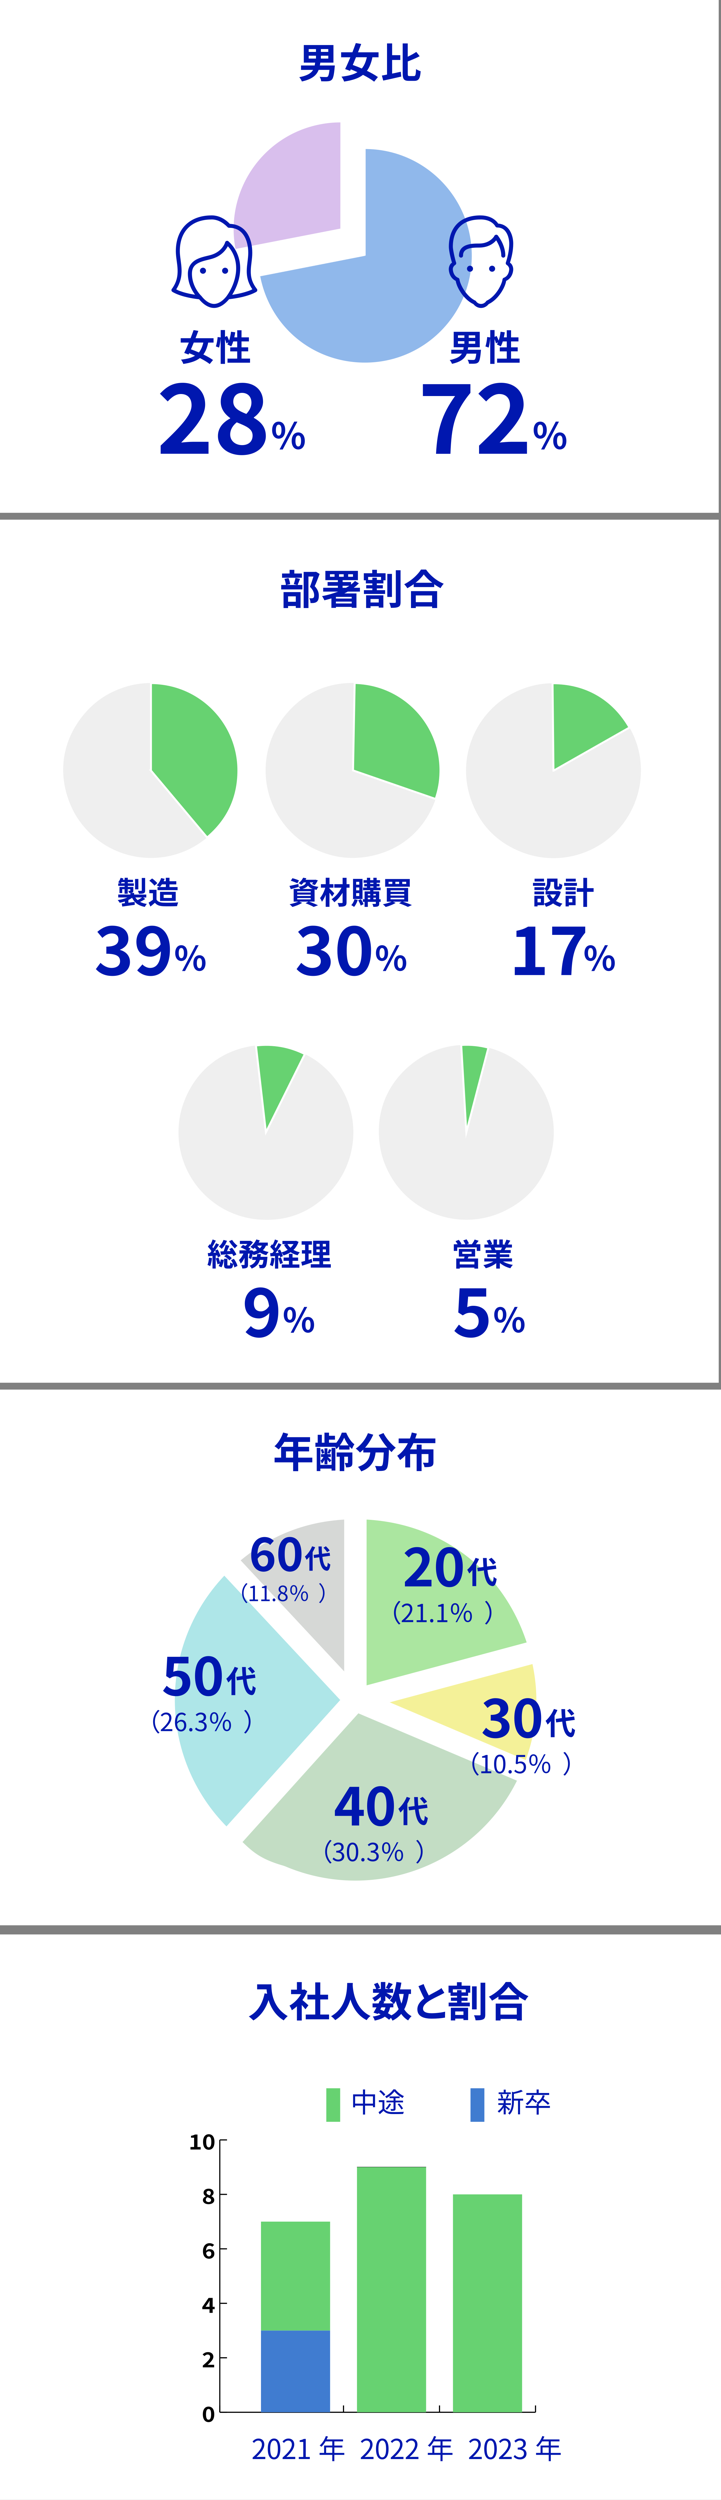 <?xml version="1.0" encoding="utf-8"?>
<!-- Generator: Adobe Illustrator 27.9.0, SVG Export Plug-In . SVG Version: 6.00 Build 0)  -->
<svg version="1.1" id="_レイヤー_2" xmlns="http://www.w3.org/2000/svg" xmlns:xlink="http://www.w3.org/1999/xlink" x="0px"
	 y="0px" viewBox="0 0 315 1092" style="enable-background:new 0 0 315 1092;" xml:space="preserve">
<rect x="0" y="0" width="315" height="1092" fill="#808080" stroke="none"/>
<style type="text/css">
	.st0{fill:#FFFFFF;}
	.st1{enable-background:new    ;}
	.st2{fill:#0017AF;}
	.st3{fill:#D6D8D6;stroke:#FFFFFF;stroke-width:9.76;stroke-linejoin:bevel;}
	.st4{fill:#AEE6E8;stroke:#FFFFFF;stroke-width:9.76;stroke-linejoin:bevel;}
	.st5{fill:#C3DDC4;stroke:#FFFFFF;stroke-width:9.76;stroke-linejoin:bevel;}
	.st6{fill:#F4F198;stroke:#FFFFFF;stroke-width:9.76;stroke-linejoin:bevel;}
	.st7{fill:#ABE6A0;stroke:#FFFFFF;stroke-width:9.76;stroke-linejoin:bevel;}
	.st8{fill:none;stroke:#000000;stroke-width:0.49;stroke-miterlimit:10;}
	.st9{fill:#DFDFDF;stroke:#000000;stroke-width:0.25;stroke-miterlimit:10;}
	.st10{fill:#67D271;}
	.st11{fill:#407CD0;}
	.st12{fill:#D9BFED;stroke:#FFFFFF;stroke-width:0.54;stroke-miterlimit:10;}
	.st13{fill:#90B8EB;stroke:#FFFFFF;stroke-width:0.54;stroke-miterlimit:10;}
	.st14{fill:#EFEFEF;}
	.st15{fill:#67D271;stroke:#FFFFFF;stroke-width:0.85;stroke-miterlimit:10;}
</style>
<g id="_レイヤー_1-2">
	<rect y="607" class="st0" width="315" height="234"/>
	<rect y="845" class="st0" width="315" height="247"/>
	<g class="st1">
		<path class="st2" d="M118.57,866.79c0,3.4,0.49,9.97,7.12,13.88c-0.47,0.38-1.35,1.31-1.73,1.87c-3.73-2.25-5.64-5.65-6.63-8.87
			c-1.35,4.03-3.51,7.02-6.64,8.9c-0.4-0.45-1.41-1.33-1.96-1.75c3.74-1.89,5.89-5.37,6.87-10.1l1.1,0.2
			c-0.13-0.68-0.2-1.33-0.25-1.94l-4.11,0l0-2.18L118.57,866.79z"/>
		<path class="st2" d="M133.44,877.7c-0.38-0.5-0.99-1.22-1.6-1.89l0,6.79h-2.12l0-6.21c-0.72,0.67-1.48,1.26-2.23,1.73
			c-0.18-0.58-0.68-1.62-1.01-2.03c1.96-1.06,3.85-2.95,5.02-5.02l-4.34,0l0-1.95l2.56,0l0-3.31h2.12l0,3.31l0.81,0l0.38-0.09
			l1.21,0.77c-0.54,1.37-1.26,2.67-2.12,3.85c0.86,0.7,2.25,1.94,2.63,2.3L133.44,877.7z M143.76,879.98l0,2.09l-10.19,0l0-2.09
			l4.16,0l0-6.59l-3.42,0l0-2.07l3.42,0l0-5.38h2.2l0,5.38l3.4,0l0,2.07l-3.4,0l0,6.59L143.76,879.98z"/>
		<path class="st2" d="M154.14,866.19c-0.02,0.29-0.04,0.65-0.05,1.03c0.15,2.48,1.05,10.24,7.77,13.39
			c-0.67,0.5-1.31,1.24-1.66,1.82c-4.07-2.01-6.09-5.72-7.1-9.04c-0.97,3.24-2.86,6.72-6.66,9.04c-0.38-0.56-1.08-1.21-1.8-1.71
			c7.18-3.98,6.93-12.16,7.05-14.53H154.14z"/>
		<path class="st2" d="M178.57,870.99c-0.38,2.67-0.99,4.9-1.96,6.72c0.83,1.28,1.87,2.3,3.19,2.99c-0.49,0.43-1.15,1.26-1.48,1.86
			c-1.22-0.74-2.21-1.69-3.03-2.86c-0.99,1.19-2.23,2.16-3.8,2.95c-0.13-0.31-0.4-0.79-0.68-1.22l-0.81,0.83
			c-0.49-0.41-1.13-0.88-1.87-1.35c-1.06,0.79-2.5,1.31-4.43,1.71c-0.13-0.61-0.5-1.33-0.85-1.76c1.46-0.2,2.57-0.49,3.42-0.97
			c-0.32-0.18-0.67-0.34-1.01-0.49l-0.2,0.34l-1.87-0.58c0.4-0.63,0.85-1.44,1.29-2.3h-1.71l0-1.73h2.61
			c0.21-0.45,0.43-0.88,0.61-1.28l0.4,0.09l0-1.73c-0.83,0.83-1.8,1.58-2.7,2.09c-0.23-0.47-0.68-1.17-1.08-1.55
			c1.1-0.45,2.3-1.32,3.17-2.25l-2.81,0l0-1.69h1.37c-0.16-0.61-0.56-1.44-0.94-2.09l1.55-0.65c0.47,0.68,0.94,1.6,1.08,2.23
			l-1.15,0.5l1.51,0l0-3.03l1.96,0l0,3.03h1.42l-1.19-0.52c0.41-0.65,0.92-1.6,1.21-2.29l1.8,0.72c-0.56,0.77-1.12,1.53-1.55,2.09
			l1.71,0l0,1.69l-2.95,0c0.86,0.49,2.14,1.24,2.54,1.51l-1.13,1.48c-0.4-0.38-1.15-1.01-1.86-1.57l0,2.18l-1.15,0l0.77,0.16
			l-0.43,0.86l4.29,0c-0.41-0.41-1.06-0.97-1.46-1.24c1.53-1.84,2.39-4.9,2.82-8.1l2.16,0.29c-0.14,1.01-0.34,2-0.58,2.95l4.79,0
			l0,1.98L178.57,870.99z M166.15,877.8c0.54,0.22,1.06,0.43,1.58,0.68c0.29-0.45,0.52-0.99,0.68-1.64l-1.75,0L166.15,877.8z
			 M170.44,876.84c-0.2,1.01-0.5,1.86-0.95,2.56c0.56,0.32,1.08,0.65,1.5,0.95c1.33-0.7,2.38-1.6,3.17-2.72
			c-0.5-1.06-0.9-2.25-1.23-3.55c-0.25,0.47-0.54,0.9-0.83,1.3c-0.07-0.07-0.14-0.16-0.25-0.27l0,1.73L170.44,876.84z
			 M174.29,870.99c0.25,1.51,0.61,2.94,1.1,4.23c0.45-1.22,0.77-2.65,0.97-4.23H174.29z"/>
		<path class="st2" d="M187.32,871.65c1.48-0.86,3.04-1.64,3.89-2.13c0.68-0.4,1.21-0.7,1.67-1.1l1.24,2.09
			c-0.54,0.32-1.12,0.63-1.78,0.97c-1.12,0.56-3.38,1.6-5.02,2.67c-1.49,0.99-2.5,2.02-2.5,3.28c0,1.3,1.24,1.98,3.75,1.98
			c1.85,0,4.29-0.27,5.89-0.67l-0.04,2.59c-1.53,0.27-3.44,0.45-5.78,0.45c-3.58,0-6.3-0.99-6.3-4.08c0-1.98,1.26-3.48,2.99-4.75
			c-0.83-1.53-1.69-3.46-2.5-5.36l2.25-0.92C185.75,868.54,186.6,870.26,187.32,871.65z"/>
		<path class="st2" d="M201.68,867.38l3.78,0l0,3.08l-0.94,0v1.37l-2.88,0l0,0.76l2.63,0V874l-2.63,0v0.77l3.62,0l0,1.64l-9.25,0
			l0-1.64l3.67,0V874l-2.67,0l0-1.42l2.67,0v-0.76l-2.84,0l0-1.37l-0.88,0l0-3.08l3.67,0l0-1.51h2.05L201.68,867.38z M196.97,877.03
			l7.54,0l0,5.37h-2.04v-0.63l-3.58,0v0.79h-1.93L196.97,877.03z M203.48,868.98l-5.64,0l0,1.33l1.84,0v-0.97h1.96v0.97l1.84,0
			L203.48,868.98z M198.89,878.63v1.53l3.58,0v-1.53L198.89,878.63z M208.25,877.73l-2.03,0l0-10.06l2.03,0L208.25,877.73z
			 M212.01,866.08l0,13.88c0,1.19-0.21,1.8-0.93,2.12c-0.7,0.36-1.82,0.43-3.29,0.43c-0.09-0.61-0.4-1.6-0.7-2.21
			c1.04,0.05,2.07,0.04,2.43,0.04c0.31,0,0.43-0.11,0.43-0.4l0-13.86L212.01,866.08z"/>
		<path class="st2" d="M223.15,865.77c1.93,2.75,4.84,5.04,7.71,6.19c-0.52,0.56-1.01,1.26-1.39,1.93
			c-0.92-0.47-1.85-1.06-2.75-1.71v1.24l-8.97,0v-1.26c-0.88,0.65-1.84,1.24-2.79,1.77c-0.29-0.52-0.88-1.3-1.35-1.75
			c3.1-1.5,5.98-4.22,7.33-6.41L223.15,865.77z M216.57,875.2l11.42,0l0,7.38l-2.2,0v-0.67l-7.11,0v0.67l-2.11,0L216.57,875.2z
			 M225.84,871.53c-1.5-1.17-2.83-2.47-3.69-3.65c-0.85,1.21-2.11,2.49-3.58,3.66L225.84,871.53z M218.67,877.09l0,2.93l7.11,0
			l0-2.93L218.67,877.09z"/>
	</g>
	<g class="st1">
		<path class="st2" d="M136.44,638.78l-6.16,0l0,3.85l-2.21,0l0-3.85l-8.1,0l0-2.05l2.84,0l0-4.74l5.26,0l0-2.14l-3.85,0
			c-0.74,1.28-1.6,2.43-2.45,3.28c-0.41-0.36-1.33-1.08-1.85-1.39c1.62-1.37,3.01-3.67,3.78-6l2.18,0.56
			c-0.16,0.5-0.36,0.99-0.59,1.48l10.17,0l0,2.07l-5.17,0l0,2.14l4.75,0l0,2l-4.75,0l0,2.74l6.16,0L136.44,638.78z M128.06,636.73
			l0-2.74l-3.11,0l0,2.74L128.06,636.73z"/>
		<path class="st2" d="M148.12,631.8c-0.38,0.45-0.77,0.86-1.19,1.19c-0.11-0.29-0.27-0.65-0.45-0.99l-8.68,0l0-1.8h1.01l0-3.46
			l1.8,0l0,3.46h1.15l0-4.39l1.98,0l0,1.37l2.61,0l0,1.69l-2.61,0l0,1.33l3.06,0v0.13c1.12-1.26,2.05-3.08,2.52-4.52l1.93,0
			c0.83,1.94,2.16,4.11,3.59,5.06c-0.38,0.54-0.77,1.37-1.04,2.04c-0.38-0.31-0.76-0.67-1.1-1.08l0,1.37l-4.57,0L148.12,631.8z
			 M144.86,632.47l1.66,0l0,9.9l-1.66,0l0-0.86l-4.9,0l0,1.08h-1.58l0-10.12h1.58l0,7.42l4.9,0L144.86,632.47z M141.78,637.66
			c-0.32,0.67-0.74,1.26-1.17,1.66c-0.11-0.38-0.36-0.97-0.56-1.31c0.45-0.34,0.92-0.95,1.26-1.58h-1.04l0-1.24h1.51l0-2.52l1.26,0
			l0,2.52h1.49l0,1.24h-1.28c0.47,0.45,1.26,1.22,1.5,1.48l-0.77,0.9c-0.18-0.31-0.58-0.81-0.94-1.28l0,2.11l-1.26,0L141.78,637.66z
			 M140.66,634.99c-0.07-0.45-0.29-1.19-0.54-1.73l0.95-0.29c0.27,0.52,0.5,1.24,0.59,1.69L140.66,634.99z M144.79,633.33
			c-0.31,0.63-0.59,1.21-0.85,1.64l-0.88-0.25c0.25-0.49,0.54-1.21,0.68-1.69L144.79,633.33z M153.95,638.91
			c0,0.85-0.11,1.37-0.65,1.71c-0.54,0.32-1.19,0.36-2.09,0.36c-0.07-0.58-0.34-1.39-0.58-1.91c0.49,0.02,1.01,0.02,1.17,0.02
			c0.16,0,0.22-0.07,0.22-0.22l0-2.56l-1.62,0l0,6.3l-1.98,0l0-6.3h-1.33l0-1.85l6.86,0L153.95,638.91z M152.31,631.37
			c-0.83-1.06-1.51-2.3-1.95-3.35c-0.41,1.03-1.08,2.27-1.89,3.35L152.31,631.37z"/>
		<path class="st2" d="M167.55,625.98c1.13,2.29,3.39,4.9,5.35,6.41c-0.58,0.45-1.4,1.31-1.82,1.93c-0.38-0.34-0.76-0.74-1.15-1.15
			v0.13c-0.2,5.44-0.41,7.56-1.04,8.32c-0.45,0.58-0.94,0.76-1.64,0.85c-0.61,0.09-1.66,0.09-2.72,0.05
			c-0.04-0.65-0.32-1.55-0.7-2.16c0.99,0.07,1.93,0.09,2.38,0.09c0.32,0,0.52-0.04,0.72-0.25c0.36-0.38,0.56-1.98,0.72-5.74l-3.55,0
			c-0.45,3.46-1.62,6.54-6.28,8.28c-0.27-0.61-0.9-1.49-1.42-1.98c4.07-1.32,5-3.67,5.36-6.3l-3.04,0v-1.26
			c-0.47,0.49-0.95,0.92-1.44,1.3c-0.4-0.49-1.31-1.35-1.84-1.73c2.25-1.51,4.23-4,5.31-6.74l2.31,0.67
			c-0.88,2.07-2.14,4.05-3.56,5.67l9.72,0c-1.42-1.66-2.77-3.64-3.77-5.53L167.55,625.98z"/>
		<path class="st2" d="M180.6,630.39c-0.43,0.94-0.9,1.85-1.46,2.72l2.9,0l0-2.07h2.16l0,2.07l5.17,0l0,5.58
			c0,0.99-0.2,1.53-0.92,1.85c-0.68,0.31-1.66,0.33-3.01,0.33c-0.09-0.59-0.4-1.4-0.67-1.94c0.83,0.04,1.78,0.04,2.03,0.04
			c0.29,0,0.38-0.07,0.38-0.31l0-3.51l-2.99,0l0,7.44h-2.16l0-7.44l-2.84,0l0,5.85h-2.14l0-5.2c-0.7,0.74-1.44,1.39-2.29,1.98
			c-0.27-0.54-0.83-1.4-1.21-1.89c2-1.3,3.53-3.3,4.64-5.49l-4.02,0v-2.05l4.93,0c0.34-0.88,0.61-1.75,0.81-2.61l2.21,0.5
			c-0.22,0.7-0.45,1.41-0.7,2.11l8.79,0v2.05L180.6,630.39z"/>
	</g>
	<path class="st3" d="M155.28,742.55l-57.14-61.28c15.97-14.9,35.3-22.51,57.14-22.51V742.55z"/>
	<path class="st4" d="M155.28,742.55l-56.06,62.27c-34.39-30.96-37.16-83.94-6.2-118.33c1.61-1.79,3.36-3.57,5.12-5.21
		L155.28,742.55L155.28,742.55z"/>
	<path class="st5" d="M155.28,742.55l77.13,32.74c-18.08,42.6-67.27,62.47-109.86,44.39c-12.83-3.64-16.65-8.27-23.33-14.86
		L155.28,742.55z"/>
	<path class="st6" d="M155.28,742.55l80.93-21.69c5.03,18.77,3.79,36.53-3.81,54.42l-77.13-32.74L155.28,742.55z"/>
	<path class="st7" d="M155.28,742.55v-83.79c39.06,0,70.82,24.38,80.93,62.1L155.28,742.55z"/>
	<g class="st1">
		<path class="st2" d="M172.13,704.44c0-2.12,0.86-3.85,2.16-5.17l0.65,0.34c-1.25,1.29-2.02,2.9-2.02,4.83
			c0,1.93,0.77,3.54,2.02,4.83l-0.65,0.34C172.99,708.29,172.13,706.56,172.13,704.44z"/>
		<path class="st2" d="M175.53,707.98c2.5-2.18,3.65-3.77,3.65-5.14c0-0.91-0.48-1.58-1.47-1.58c-0.65,0-1.22,0.4-1.65,0.92
			l-0.58-0.57c0.65-0.71,1.34-1.17,2.35-1.17c1.42,0,2.31,0.93,2.31,2.36c0,1.59-1.25,3.21-3.12,4.98c0.41-0.03,0.9-0.08,1.3-0.08
			h2.21v0.86h-5.01V707.98z"/>
		<path class="st2" d="M182.03,707.74h1.77v-5.94h-1.41v-0.63c0.71-0.13,1.22-0.32,1.65-0.57h0.76v7.14h1.6v0.83h-4.37V707.74z"/>
		<path class="st2" d="M187.9,707.96c0-0.45,0.33-0.77,0.72-0.77c0.39,0,0.72,0.33,0.72,0.77s-0.33,0.75-0.72,0.75
			C188.22,708.71,187.9,708.41,187.9,707.96z"/>
		<path class="st2" d="M191.08,707.74h1.77v-5.94h-1.41v-0.63c0.71-0.13,1.22-0.32,1.65-0.57h0.76v7.14h1.6v0.83h-4.37V707.74z"/>
		<path class="st2" d="M197,702.81c0-1.6,0.72-2.51,1.81-2.51c1.09,0,1.81,0.91,1.81,2.51c0,1.61-0.73,2.53-1.81,2.53
			C197.71,705.34,197,704.42,197,702.81z M199.87,702.81c0-1.28-0.42-1.89-1.05-1.89s-1.06,0.61-1.06,1.89
			c0,1.27,0.43,1.91,1.06,1.91S199.87,704.08,199.87,702.81z M203.45,700.3h0.66l-4.41,8.28h-0.66L203.45,700.3z M202.56,706.05
			c0-1.6,0.72-2.51,1.8-2.51c1.1,0,1.81,0.91,1.81,2.51c0,1.61-0.72,2.53-1.81,2.53C203.28,708.58,202.56,707.66,202.56,706.05z
			 M205.43,706.05c0-1.27-0.42-1.89-1.06-1.89c-0.63,0-1.05,0.62-1.05,1.89s0.42,1.91,1.05,1.91
			C205,707.96,205.43,707.32,205.43,706.05z"/>
	</g>
	<g class="st1">
		<path class="st2" d="M214.71,704.44c0,2.12-0.86,3.85-2.16,5.17l-0.65-0.34c1.25-1.29,2.02-2.9,2.02-4.83
			c0-1.93-0.77-3.54-2.02-4.83l0.65-0.34C213.85,700.6,214.71,702.32,214.71,704.44z"/>
	</g>
	<g class="st1">
		<path class="st2" d="M176.9,690.99c4.51-4.3,7.49-7.25,7.49-9.75c0-1.71-0.94-2.74-2.6-2.74c-1.26,0-2.29,0.84-3.18,1.8
			l-1.87-1.87c1.59-1.71,3.13-2.64,5.5-2.64c3.27,0,5.45,2.08,5.45,5.26c0,2.95-2.71,5.99-5.8,9.21c0.87-0.09,2.01-0.19,2.83-0.19
			h3.79v2.9h-11.6V690.99z"/>
		<path class="st2" d="M190.46,684.46c0-5.71,2.32-8.68,5.87-8.68s5.85,2.99,5.85,8.68c0,5.73-2.29,8.84-5.85,8.84
			S190.46,690.2,190.46,684.46z M198.93,684.46c0-4.68-1.1-5.99-2.6-5.99s-2.62,1.31-2.62,5.99c0,4.7,1.12,6.15,2.62,6.15
			S198.93,689.17,198.93,684.46z"/>
	</g>
	<g class="st1">
		<path class="st2" d="M209.29,680.98c-0.35,0.82-0.76,1.64-1.24,2.46v9.4h-1.66v-7.02c-0.45,0.56-0.91,1.07-1.39,1.5
			c-0.15-0.37-0.6-1.23-0.88-1.62c1.44-1.23,2.85-3.19,3.65-5.21L209.29,680.98z M212.96,685.82c0.37,2.97,1.08,4.95,2.15,5.08
			c0.31,0.03,0.47-0.64,0.57-2.13c0.29,0.35,1,0.75,1.3,0.91c-0.33,2.58-1.06,3.19-1.8,3.15c-2.26-0.21-3.31-2.73-3.8-6.8
			l-2.63,0.36l-0.23-1.54l2.7-0.36c-0.09-1.2-0.17-2.51-0.21-3.92h1.62c0.03,1.31,0.08,2.57,0.17,3.7l3.81-0.49l0.23,1.5
			L212.96,685.82z M215.35,683.45c-0.33-0.63-1.14-1.56-1.83-2.25l1.19-0.74c0.71,0.64,1.54,1.52,1.92,2.15L215.35,683.45z"/>
	</g>
	<g class="st1">
		<path class="st2" d="M206.38,770.44c0-2.12,0.86-3.85,2.16-5.17l0.65,0.34c-1.25,1.29-2.02,2.9-2.02,4.83
			c0,1.93,0.77,3.54,2.02,4.83l-0.65,0.34C207.24,774.29,206.38,772.56,206.38,770.44z"/>
		<path class="st2" d="M210.26,773.74h1.77v-5.94h-1.41v-0.63c0.71-0.13,1.22-0.32,1.65-0.57h0.76v7.14h1.6v0.83h-4.37V773.74z"/>
		<path class="st2" d="M215.86,770.56c0-2.77,0.97-4.11,2.49-4.11c1.51,0,2.48,1.35,2.48,4.11c0,2.77-0.97,4.15-2.48,4.15
			C216.83,774.71,215.86,773.33,215.86,770.56z M219.86,770.56c0-2.33-0.61-3.3-1.51-3.3c-0.91,0-1.52,0.98-1.52,3.3
			c0,2.35,0.61,3.36,1.52,3.36C219.25,773.92,219.86,772.91,219.86,770.56z"/>
		<path class="st2" d="M222.15,773.96c0-0.45,0.33-0.77,0.72-0.77c0.39,0,0.72,0.33,0.72,0.77s-0.33,0.75-0.72,0.75
			C222.47,774.71,222.15,774.41,222.15,773.96z"/>
		<path class="st2" d="M224.68,773.66l0.49-0.65c0.46,0.46,1.03,0.88,1.96,0.88c0.93,0,1.69-0.72,1.69-1.88
			c0-1.14-0.65-1.81-1.65-1.81c-0.53,0-0.87,0.16-1.33,0.47l-0.53-0.33l0.25-3.73h3.88v0.85h-3.01l-0.2,2.3
			c0.35-0.2,0.71-0.32,1.18-0.32c1.33,0,2.4,0.78,2.4,2.53s-1.26,2.74-2.61,2.74C225.97,774.71,225.21,774.19,224.68,773.66z"/>
		<path class="st2" d="M231.25,768.81c0-1.6,0.72-2.51,1.81-2.51c1.09,0,1.81,0.91,1.81,2.51c0,1.61-0.73,2.53-1.81,2.53
			C231.96,771.34,231.25,770.42,231.25,768.81z M234.12,768.81c0-1.28-0.42-1.89-1.05-1.89s-1.06,0.61-1.06,1.89
			c0,1.27,0.43,1.91,1.06,1.91S234.12,770.08,234.12,768.81z M237.7,766.3h0.66l-4.41,8.28h-0.66L237.7,766.3z M236.81,772.05
			c0-1.6,0.72-2.51,1.8-2.51c1.1,0,1.81,0.91,1.81,2.51c0,1.61-0.72,2.53-1.81,2.53C237.53,774.58,236.81,773.66,236.81,772.05z
			 M239.68,772.05c0-1.27-0.42-1.89-1.06-1.89c-0.63,0-1.05,0.62-1.05,1.89s0.42,1.91,1.05,1.91
			C239.25,773.96,239.68,773.32,239.68,772.05z"/>
	</g>
	<g class="st1">
		<path class="st2" d="M248.96,770.44c0,2.12-0.86,3.85-2.16,5.17l-0.65-0.34c1.25-1.29,2.02-2.9,2.02-4.83
			c0-1.93-0.77-3.54-2.02-4.83l0.65-0.34C248.1,766.6,248.96,768.32,248.96,770.44z"/>
	</g>
	<g class="st1">
		<path class="st2" d="M210.75,756.9l1.61-2.18c1.03,1.01,2.29,1.78,3.86,1.78c1.75,0,2.95-0.84,2.95-2.29
			c0-1.64-1.01-2.64-4.77-2.64v-2.48c3.18,0,4.21-1.05,4.21-2.5c0-1.31-0.84-2.08-2.32-2.08c-1.24,0-2.25,0.59-3.28,1.54l-1.75-2.11
			c1.5-1.31,3.16-2.15,5.19-2.15c3.34,0,5.61,1.64,5.61,4.54c0,1.83-1.08,3.09-2.88,3.81v0.12c1.94,0.52,3.44,1.94,3.44,4.16
			c0,3.09-2.78,4.89-6.08,4.89C213.81,759.31,211.96,758.28,210.75,756.9z"/>
		<path class="st2" d="M224.71,750.46c0-5.71,2.32-8.68,5.87-8.68s5.85,2.99,5.85,8.68c0,5.73-2.29,8.84-5.85,8.84
			S224.71,756.2,224.71,750.46z M233.18,750.46c0-4.68-1.1-5.99-2.6-5.99s-2.62,1.31-2.62,5.99c0,4.7,1.12,6.15,2.62,6.15
			S233.18,755.17,233.18,750.46z"/>
	</g>
	<g class="st1">
		<path class="st2" d="M243.53,746.98c-0.35,0.82-0.76,1.64-1.24,2.46v9.4h-1.66v-7.02c-0.45,0.56-0.91,1.07-1.39,1.5
			c-0.15-0.37-0.6-1.23-0.88-1.62c1.44-1.23,2.85-3.19,3.65-5.21L243.53,746.98z M247.2,751.82c0.38,2.97,1.08,4.95,2.15,5.08
			c0.31,0.03,0.47-0.64,0.58-2.13c0.29,0.35,1,0.75,1.3,0.91c-0.33,2.58-1.06,3.19-1.8,3.15c-2.26-0.21-3.32-2.73-3.8-6.8
			l-2.63,0.36l-0.23-1.54l2.7-0.36c-0.09-1.2-0.17-2.51-0.21-3.92h1.62c0.03,1.31,0.08,2.57,0.17,3.7l3.81-0.49l0.23,1.5
			L247.2,751.82z M249.59,749.45c-0.33-0.63-1.14-1.56-1.83-2.25l1.19-0.74c0.71,0.64,1.54,1.52,1.92,2.15L249.59,749.45z"/>
	</g>
	<g class="st1">
		<path class="st2" d="M142.06,808.86c0-2.12,0.86-3.85,2.16-5.17l0.65,0.34c-1.25,1.29-2.02,2.9-2.02,4.83
			c0,1.93,0.77,3.54,2.02,4.83l-0.65,0.34C142.92,812.71,142.06,810.98,142.06,808.86z"/>
		<path class="st2" d="M145.29,812.04l0.5-0.65c0.47,0.49,1.08,0.91,1.98,0.91c0.95,0,1.62-0.56,1.62-1.48c0-0.96-0.64-1.6-2.48-1.6
			v-0.76c1.64,0,2.21-0.66,2.21-1.52c0-0.77-0.52-1.26-1.35-1.28c-0.64,0.02-1.21,0.35-1.65,0.79l-0.53-0.63
			c0.6-0.55,1.3-0.96,2.23-0.96c1.34,0,2.31,0.72,2.31,2c0,0.97-0.58,1.61-1.42,1.92v0.04c0.94,0.22,1.69,0.93,1.69,2.02
			c0,1.42-1.14,2.27-2.55,2.27C146.6,813.13,145.82,812.61,145.29,812.04z"/>
		<path class="st2" d="M151.54,808.98c0-2.77,0.97-4.11,2.49-4.11c1.51,0,2.48,1.35,2.48,4.11c0,2.77-0.97,4.15-2.48,4.15
			C152.51,813.13,151.54,811.75,151.54,808.98z M155.54,808.98c0-2.33-0.61-3.3-1.51-3.3c-0.91,0-1.52,0.98-1.52,3.3
			c0,2.35,0.61,3.36,1.52,3.36C154.93,812.34,155.54,811.33,155.54,808.98z"/>
		<path class="st2" d="M157.83,812.38c0-0.45,0.33-0.77,0.72-0.77c0.39,0,0.72,0.33,0.72,0.77s-0.33,0.75-0.72,0.75
			C158.15,813.13,157.83,812.83,157.83,812.38z"/>
		<path class="st2" d="M160.37,812.04l0.5-0.65c0.47,0.49,1.08,0.91,1.98,0.91c0.95,0,1.62-0.56,1.62-1.48c0-0.96-0.64-1.6-2.48-1.6
			v-0.76c1.64,0,2.21-0.66,2.21-1.52c0-0.77-0.52-1.26-1.35-1.28c-0.64,0.02-1.21,0.35-1.65,0.79l-0.53-0.63
			c0.6-0.55,1.3-0.96,2.23-0.96c1.34,0,2.31,0.72,2.31,2c0,0.97-0.58,1.61-1.42,1.92v0.04c0.94,0.22,1.69,0.93,1.69,2.02
			c0,1.42-1.14,2.27-2.55,2.27C161.67,813.13,160.89,812.61,160.37,812.04z"/>
		<path class="st2" d="M166.93,807.23c0-1.6,0.72-2.51,1.81-2.51c1.09,0,1.81,0.91,1.81,2.51c0,1.61-0.73,2.53-1.81,2.53
			C167.65,809.76,166.93,808.84,166.93,807.23z M169.8,807.23c0-1.28-0.42-1.89-1.05-1.89c-0.63,0-1.06,0.61-1.06,1.89
			c0,1.27,0.43,1.91,1.06,1.91C169.37,809.14,169.8,808.5,169.8,807.23z M173.38,804.72h0.66l-4.41,8.28h-0.66L173.38,804.72z
			 M172.49,810.47c0-1.6,0.72-2.51,1.8-2.51c1.1,0,1.81,0.91,1.81,2.51c0,1.61-0.72,2.53-1.81,2.53
			C173.21,813,172.49,812.08,172.49,810.47z M175.36,810.47c0-1.27-0.42-1.89-1.06-1.89c-0.63,0-1.05,0.62-1.05,1.89
			s0.42,1.91,1.05,1.91C174.94,812.38,175.36,811.74,175.36,810.47z"/>
	</g>
	<g class="st1">
		<path class="st2" d="M184.64,808.86c0,2.12-0.86,3.85-2.16,5.17l-0.65-0.34c1.25-1.29,2.02-2.9,2.02-4.83
			c0-1.93-0.77-3.54-2.02-4.83l0.65-0.34C183.78,805.02,184.64,806.74,184.64,808.86z"/>
	</g>
	<g class="st1">
		<path class="st2" d="M153.7,793.21h-7.39v-2.36l6.46-10.32h4.14v10.04h2.03v2.64h-2.03v4.19h-3.21V793.21z M153.7,790.57v-3.37
			c0-1.01,0.07-2.6,0.12-3.6h-0.09c-0.42,0.91-0.89,1.78-1.38,2.71l-2.69,4.26H153.7z"/>
		<path class="st2" d="M160.39,788.89c0-5.71,2.32-8.68,5.87-8.68c3.56,0,5.85,2.99,5.85,8.68c0,5.73-2.29,8.84-5.85,8.84
			C162.71,797.73,160.39,794.62,160.39,788.89z M168.86,788.89c0-4.68-1.1-5.99-2.6-5.99s-2.62,1.31-2.62,5.99
			c0,4.7,1.12,6.15,2.62,6.15S168.86,793.59,168.86,788.89z"/>
	</g>
	<g class="st1">
		<path class="st2" d="M179.21,785.4c-0.35,0.82-0.76,1.64-1.24,2.46v9.4h-1.66v-7.02c-0.45,0.56-0.91,1.07-1.39,1.5
			c-0.15-0.37-0.6-1.23-0.88-1.62c1.44-1.23,2.85-3.19,3.65-5.21L179.21,785.4z M182.88,790.24c0.37,2.97,1.08,4.95,2.15,5.08
			c0.31,0.03,0.47-0.64,0.57-2.13c0.29,0.35,1,0.75,1.3,0.91c-0.33,2.58-1.06,3.19-1.8,3.15c-2.26-0.21-3.31-2.73-3.8-6.8
			l-2.63,0.36l-0.23-1.54l2.7-0.36c-0.09-1.2-0.17-2.51-0.21-3.92h1.62c0.03,1.31,0.08,2.57,0.17,3.7l3.81-0.49l0.23,1.5
			L182.88,790.24z M185.27,787.87c-0.33-0.63-1.14-1.56-1.83-2.25l1.19-0.74c0.71,0.64,1.54,1.52,1.92,2.15L185.27,787.87z"/>
	</g>
	<g class="st1">
		<path class="st2" d="M66.88,752.06c0-2.12,0.86-3.85,2.16-5.17l0.65,0.34c-1.25,1.29-2.02,2.9-2.02,4.83
			c0,1.93,0.77,3.54,2.02,4.83l-0.65,0.34C67.74,755.91,66.88,754.18,66.88,752.06z"/>
		<path class="st2" d="M70.28,755.6c2.5-2.18,3.65-3.77,3.65-5.14c0-0.91-0.48-1.58-1.47-1.58c-0.65,0-1.22,0.4-1.65,0.92
			l-0.58-0.57c0.65-0.71,1.34-1.17,2.35-1.17c1.42,0,2.31,0.93,2.31,2.36c0,1.59-1.25,3.21-3.12,4.98c0.41-0.03,0.9-0.08,1.3-0.08
			h2.21v0.86h-5.01V755.6z"/>
		<path class="st2" d="M80.69,749.51c-0.31-0.38-0.79-0.61-1.28-0.61c-1.09,0-2.01,0.84-2.05,3.31c0.49-0.6,1.18-0.97,1.81-0.97
			c1.35,0,2.21,0.84,2.21,2.5c0,1.54-1.04,2.59-2.28,2.59c-1.53,0-2.66-1.32-2.66-3.94c0-3.12,1.4-4.31,2.94-4.31
			c0.83,0,1.42,0.35,1.86,0.81L80.69,749.51z M80.44,753.75c0-1.08-0.47-1.76-1.43-1.76c-0.5,0-1.11,0.28-1.63,1.02
			c0.12,1.65,0.72,2.55,1.72,2.55C79.86,755.56,80.44,754.83,80.44,753.75z"/>
		<path class="st2" d="M82.65,755.58c0-0.45,0.33-0.77,0.72-0.77s0.72,0.33,0.72,0.77s-0.33,0.75-0.72,0.75
			S82.65,756.03,82.65,755.58z"/>
		<path class="st2" d="M85.19,755.25l0.5-0.65c0.47,0.49,1.08,0.91,1.98,0.91c0.95,0,1.62-0.56,1.62-1.48c0-0.96-0.64-1.6-2.48-1.6
			v-0.76c1.64,0,2.21-0.66,2.21-1.52c0-0.77-0.52-1.26-1.35-1.28c-0.64,0.02-1.21,0.35-1.65,0.79l-0.53-0.63
			c0.6-0.55,1.3-0.96,2.23-0.96c1.34,0,2.31,0.72,2.31,2c0,0.97-0.58,1.61-1.42,1.92v0.04c0.94,0.22,1.69,0.93,1.69,2.02
			c0,1.42-1.14,2.27-2.55,2.27C86.49,756.33,85.71,755.81,85.19,755.25z"/>
		<path class="st2" d="M91.75,750.43c0-1.6,0.72-2.51,1.81-2.51c1.09,0,1.81,0.91,1.81,2.51c0,1.61-0.73,2.53-1.81,2.53
			C92.47,752.96,91.75,752.04,91.75,750.43z M94.62,750.43c0-1.28-0.42-1.89-1.05-1.89c-0.63,0-1.06,0.61-1.06,1.89
			c0,1.27,0.43,1.91,1.06,1.91C94.19,752.34,94.62,751.7,94.62,750.43z M98.2,747.92h0.66l-4.41,8.28h-0.66L98.2,747.92z
			 M97.31,753.67c0-1.6,0.72-2.51,1.8-2.51c1.1,0,1.81,0.91,1.81,2.51c0,1.61-0.72,2.53-1.81,2.53
			C98.03,756.2,97.31,755.28,97.31,753.67z M100.18,753.67c0-1.27-0.42-1.89-1.06-1.89c-0.63,0-1.05,0.62-1.05,1.89
			s0.42,1.91,1.05,1.91C99.76,755.58,100.18,754.94,100.18,753.67z"/>
	</g>
	<g class="st1">
		<path class="st2" d="M109.46,752.06c0,2.12-0.86,3.85-2.16,5.17l-0.65-0.34c1.25-1.29,2.02-2.9,2.02-4.83
			c0-1.93-0.77-3.54-2.02-4.83l0.65-0.34C108.6,748.22,109.46,749.94,109.46,752.06z"/>
	</g>
	<g class="st1">
		<path class="st2" d="M71.24,738.56l1.59-2.2c0.98,0.96,2.2,1.75,3.81,1.75c1.8,0,3.06-1.05,3.06-2.95c0-1.87-1.17-2.92-2.92-2.92
			c-1.03,0-1.59,0.26-2.6,0.91l-1.57-1.01l0.47-8.42h9.26v2.88h-6.29l-0.33,3.67c0.7-0.3,1.29-0.47,2.08-0.47
			c2.9,0,5.33,1.64,5.33,5.24c0,3.72-2.85,5.87-6.06,5.87C74.35,740.93,72.52,739.85,71.24,738.56z"/>
		<path class="st2" d="M85.2,732.08c0-5.71,2.32-8.68,5.87-8.68c3.56,0,5.85,2.99,5.85,8.68c0,5.73-2.29,8.84-5.85,8.84
			C87.52,740.93,85.2,737.82,85.2,732.08z M93.67,732.08c0-4.68-1.1-5.99-2.6-5.99s-2.62,1.31-2.62,5.99c0,4.7,1.12,6.15,2.62,6.15
			S93.67,736.79,93.67,732.08z"/>
	</g>
	<g class="st1">
		<path class="st2" d="M104.03,728.6c-0.35,0.82-0.76,1.64-1.24,2.46v9.4h-1.66v-7.02c-0.45,0.56-0.91,1.07-1.39,1.5
			c-0.15-0.37-0.6-1.23-0.88-1.62c1.44-1.23,2.85-3.19,3.65-5.21L104.03,728.6z M107.7,733.44c0.37,2.97,1.08,4.95,2.15,5.08
			c0.31,0.03,0.47-0.64,0.57-2.13c0.29,0.35,1,0.75,1.3,0.91c-0.33,2.58-1.06,3.19-1.8,3.15c-2.26-0.21-3.31-2.73-3.8-6.8
			l-2.63,0.36l-0.23-1.54l2.7-0.36c-0.09-1.2-0.17-2.51-0.21-3.92h1.62c0.03,1.31,0.08,2.57,0.17,3.7l3.81-0.49l0.23,1.5
			L107.7,733.44z M110.09,731.07c-0.33-0.63-1.14-1.56-1.83-2.25l1.19-0.74c0.71,0.64,1.54,1.52,1.92,2.15L110.09,731.07z"/>
	</g>
	<g class="st1">
		<path class="st2" d="M105.75,695.9c0-1.79,0.73-3.25,1.83-4.37l0.55,0.29c-1.06,1.09-1.71,2.45-1.71,4.09
			c0,1.63,0.65,2.99,1.71,4.09l-0.55,0.29C106.48,699.15,105.75,697.69,105.75,695.9z"/>
		<path class="st2" d="M109.03,698.69h1.5v-5.02h-1.19v-0.53c0.6-0.11,1.03-0.27,1.4-0.48h0.64v6.04h1.35v0.7h-3.69V698.69z"/>
		<path class="st2" d="M114.13,698.69h1.5v-5.02h-1.19v-0.53c0.6-0.11,1.03-0.27,1.4-0.48h0.64v6.04h1.35v0.7h-3.69V698.69z"/>
		<path class="st2" d="M119.1,698.88c0-0.38,0.28-0.65,0.61-0.65s0.61,0.28,0.61,0.65c0,0.38-0.28,0.63-0.61,0.63
			S119.1,699.25,119.1,698.88z"/>
		<path class="st2" d="M121.39,697.72c0-0.9,0.62-1.52,1.24-1.86v-0.05c-0.5-0.34-0.91-0.84-0.91-1.55c0-1.03,0.79-1.71,1.85-1.71
			c1.15,0,1.85,0.73,1.85,1.77c0,0.71-0.5,1.31-0.9,1.63V696c0.59,0.34,1.14,0.84,1.14,1.76c0,0.98-0.85,1.75-2.11,1.75
			C122.3,699.51,121.39,698.76,121.39,697.72z M124.86,697.75c0-0.9-0.83-1.24-1.78-1.63c-0.54,0.35-0.92,0.88-0.92,1.53
			c0,0.72,0.6,1.24,1.41,1.24C124.33,698.88,124.86,698.42,124.86,697.75z M124.7,694.37c0-0.66-0.42-1.2-1.15-1.2
			c-0.62,0-1.07,0.44-1.07,1.09c0,0.81,0.73,1.16,1.52,1.47C124.46,695.33,124.7,694.87,124.7,694.37z"/>
		<path class="st2" d="M126.8,694.52c0-1.35,0.61-2.12,1.53-2.12c0.92,0,1.53,0.77,1.53,2.12c0,1.36-0.62,2.14-1.53,2.14
			C127.4,696.66,126.8,695.88,126.8,694.52z M129.22,694.52c0-1.08-0.36-1.6-0.89-1.6s-0.9,0.51-0.9,1.6c0,1.07,0.37,1.62,0.9,1.62
			S129.22,695.6,129.22,694.52z M132.25,692.4h0.56l-3.73,7h-0.56L132.25,692.4z M131.5,697.26c0-1.35,0.61-2.12,1.52-2.12
			c0.93,0,1.53,0.77,1.53,2.12c0,1.36-0.61,2.14-1.53,2.14C132.11,699.4,131.5,698.62,131.5,697.26z M133.93,697.26
			c0-1.08-0.36-1.6-0.9-1.6c-0.53,0-0.89,0.52-0.89,1.6c0,1.07,0.36,1.62,0.89,1.62C133.57,698.88,133.93,698.33,133.93,697.26z"/>
	</g>
	<g class="st1">
		<path class="st2" d="M141.78,695.9c0,1.79-0.73,3.25-1.83,4.37l-0.55-0.29c1.06-1.09,1.71-2.45,1.71-4.09c0-1.64-0.65-3-1.71-4.09
			l0.55-0.29C141.06,692.65,141.78,694.11,141.78,695.9z"/>
	</g>
	<g class="st1">
		<path class="st2" d="M109.76,679.35c0-5.56,2.77-7.97,5.81-7.97c1.82,0,3.16,0.77,4.05,1.7l-1.58,1.78
			c-0.53-0.59-1.44-1.07-2.31-1.07c-1.72,0-3.14,1.28-3.26,5.04c0.83-1.03,2.1-1.64,3.08-1.64c2.51,0,4.31,1.44,4.31,4.49
			c0,2.99-2.15,4.86-4.71,4.86C112.31,686.53,109.76,684.35,109.76,679.35z M112.55,680.89c0.28,2.47,1.29,3.4,2.53,3.4
			c1.13,0,2.04-0.87,2.04-2.61c0-1.64-0.85-2.39-2.15-2.39C114.21,679.29,113.3,679.71,112.55,680.89z"/>
		<path class="st2" d="M121.58,678.88c0-4.94,2-7.51,5.08-7.51c3.08,0,5.06,2.59,5.06,7.51c0,4.96-1.98,7.65-5.06,7.65
			C123.58,686.53,121.58,683.84,121.58,678.88z M128.91,678.88c0-4.05-0.95-5.18-2.25-5.18s-2.27,1.13-2.27,5.18
			c0,4.07,0.97,5.32,2.27,5.32S128.91,682.95,128.91,678.88z"/>
	</g>
	<g class="st1">
		<path class="st2" d="M137.67,675.87c-0.3,0.71-0.66,1.42-1.08,2.13v8.13h-1.43v-6.07c-0.39,0.49-0.79,0.92-1.2,1.29
			c-0.13-0.32-0.52-1.06-0.76-1.4c1.25-1.06,2.46-2.76,3.16-4.51L137.67,675.87z M140.84,680.06c0.32,2.57,0.94,4.28,1.86,4.39
			c0.27,0.02,0.4-0.55,0.5-1.84c0.25,0.3,0.87,0.65,1.12,0.79c-0.29,2.23-0.91,2.76-1.56,2.73c-1.95-0.19-2.87-2.36-3.28-5.89
			l-2.28,0.31l-0.2-1.33l2.34-0.31c-0.08-1.04-0.15-2.17-0.19-3.39h1.4c0.02,1.13,0.07,2.22,0.15,3.2l3.3-0.43l0.2,1.3
			L140.84,680.06z M142.91,678.01c-0.29-0.54-0.98-1.35-1.58-1.94l1.03-0.64c0.61,0.56,1.33,1.32,1.67,1.86L142.91,678.01z"/>
	</g>
	<line class="st8" x1="96.03" y1="1053.72" x2="233.96" y2="1053.72"/>
	<line class="st8" x1="96.03" y1="1053.72" x2="96.03" y2="1050.74"/>
	<line class="st8" x1="150.08" y1="1053.72" x2="150.08" y2="1050.74"/>
	<line class="st8" x1="192.02" y1="1053.72" x2="192.02" y2="1050.74"/>
	<line class="st8" x1="233.96" y1="1053.72" x2="233.96" y2="1050.74"/>
	<g class="st1">
		<path d="M88.62,1054.6c0-2.21,0.99-3.36,2.5-3.36c1.52,0,2.49,1.16,2.49,3.36c0,2.22-0.98,3.43-2.49,3.43
			C89.61,1058.03,88.62,1056.82,88.62,1054.6z M92.23,1054.6c0-1.81-0.47-2.32-1.11-2.32s-1.12,0.51-1.12,2.32
			c0,1.82,0.48,2.38,1.12,2.38S92.23,1056.42,92.23,1054.6z"/>
	</g>
	<g class="st1">
		<path d="M88.61,1033.33c1.93-1.67,3.19-2.81,3.19-3.78c0-0.66-0.4-1.06-1.11-1.06c-0.54,0-0.98,0.33-1.36,0.7l-0.8-0.73
			c0.68-0.66,1.34-1.02,2.35-1.02c1.4,0,2.33,0.81,2.33,2.04c0,1.14-1.16,2.32-2.48,3.57c0.37-0.04,0.86-0.07,1.21-0.07h1.62v1.12
			h-4.95V1033.33z"/>
	</g>
	<g class="st1">
		<path d="M91.54,1008.69h-3.15v-0.92l2.75-4h1.77v3.89h0.87v1.02h-0.87v1.62h-1.37V1008.69z M91.54,1007.66v-1.31
			c0-0.39,0.03-1.01,0.05-1.4h-0.04c-0.18,0.35-0.38,0.69-0.59,1.05l-1.15,1.65H91.54z"/>
	</g>
	<g class="st1">
		<path d="M88.67,983.43c0-2.49,1.37-3.57,2.86-3.57c0.9,0,1.56,0.34,2,0.76l-0.78,0.8c-0.26-0.26-0.71-0.48-1.14-0.48
			c-0.85,0-1.55,0.57-1.61,2.26c0.41-0.46,1.04-0.73,1.52-0.73c1.24,0,2.13,0.64,2.13,2.01c0,1.34-1.06,2.18-2.33,2.18
			C89.93,986.65,88.67,985.67,88.67,983.43z M90.05,984.12c0.14,1.11,0.64,1.52,1.25,1.52c0.56,0,1.01-0.39,1.01-1.17
			c0-0.73-0.42-1.07-1.06-1.07C90.86,983.4,90.42,983.59,90.05,984.12z"/>
	</g>
	<g class="st1">
		<path d="M88.65,961.05c0-0.81,0.59-1.32,1.27-1.65v-0.04c-0.56-0.37-0.98-0.85-0.98-1.54c0-1.08,0.95-1.77,2.23-1.77
			c1.31,0,2.15,0.71,2.15,1.78c0,0.64-0.48,1.17-0.95,1.47v0.04c0.67,0.34,1.24,0.83,1.24,1.7c0,1.02-0.99,1.79-2.48,1.79
			C89.71,962.85,88.65,962.1,88.65,961.05z M92.23,961.01c0-0.65-0.69-0.89-1.64-1.24c-0.39,0.28-0.68,0.68-0.68,1.14
			c0,0.61,0.55,1,1.24,1C91.78,961.9,92.23,961.59,92.23,961.01z M92.11,957.92c0-0.54-0.36-0.92-0.98-0.92
			c-0.5,0-0.9,0.29-0.9,0.82c0,0.6,0.58,0.88,1.35,1.15C91.92,958.65,92.11,958.3,92.11,957.92z"/>
	</g>
	<g class="st1">
		<path d="M83.21,937.85h1.59v-4.07h-1.34v-0.82c0.74-0.13,1.25-0.3,1.72-0.56h1.09v5.46h1.39v1.08h-4.44V937.85z"/>
		<path d="M88.71,935.63c0-2.21,0.99-3.36,2.5-3.36c1.52,0,2.49,1.16,2.49,3.36c0,2.22-0.98,3.43-2.49,3.43
			C89.69,939.06,88.71,937.85,88.71,935.63z M92.32,935.63c0-1.81-0.47-2.32-1.11-2.32s-1.12,0.51-1.12,2.32
			c0,1.82,0.48,2.38,1.12,2.38S92.32,937.45,92.32,935.63z"/>
	</g>
	<line class="st8" x1="96.03" y1="1053.72" x2="96.03" y2="934.75"/>
	<line class="st8" x1="96.03" y1="1053.72" x2="99.18" y2="1053.72"/>
	<line class="st8" x1="96.03" y1="1029.92" x2="99.18" y2="1029.92"/>
	<line class="st8" x1="96.03" y1="1006.13" x2="99.18" y2="1006.13"/>
	<line class="st8" x1="96.03" y1="982.33" x2="99.18" y2="982.33"/>
	<line class="st8" x1="96.03" y1="958.54" x2="99.18" y2="958.54"/>
	<line class="st8" x1="96.03" y1="934.75" x2="99.18" y2="934.75"/>
	<polygon class="st9" points="155.96,946.64 186.16,946.64 186.16,946.64 	"/>
	<rect x="114.02" y="970.44" class="st10" width="30.2" height="47.59"/>
	<rect x="197.9" y="958.54" class="st10" width="30.2" height="95.18"/>
	<rect x="155.96" y="946.64" class="st10" width="30.2" height="107.07"/>
	<rect x="114.02" y="1018.03" class="st11" width="30.2" height="35.69"/>
	<g class="st1">
		<path class="st2" d="M204.96,1073.5c2.76-2.41,4.03-4.16,4.03-5.67c0-1.01-0.53-1.74-1.62-1.74c-0.72,0-1.34,0.44-1.82,1.02
			l-0.64-0.62c0.72-0.78,1.48-1.29,2.59-1.29c1.57,0,2.55,1.03,2.55,2.6c0,1.75-1.38,3.54-3.44,5.49c0.46-0.04,1-0.08,1.44-0.08
			h2.43v0.95h-5.53V1073.5z"/>
		<path class="st2" d="M211.56,1069.72c0-3.06,1.07-4.53,2.75-4.53c1.67,0,2.74,1.49,2.74,4.53c0,3.06-1.07,4.58-2.74,4.58
			C212.62,1074.31,211.56,1072.78,211.56,1069.72z M215.97,1069.72c0-2.57-0.67-3.65-1.67-3.65c-1.01,0-1.68,1.08-1.68,3.65
			c0,2.59,0.67,3.71,1.68,3.71C215.3,1073.43,215.97,1072.32,215.97,1069.72z"/>
		<path class="st2" d="M218.04,1073.5c2.76-2.41,4.03-4.16,4.03-5.67c0-1.01-0.53-1.74-1.62-1.74c-0.72,0-1.34,0.44-1.82,1.02
			l-0.64-0.62c0.72-0.78,1.48-1.29,2.59-1.29c1.57,0,2.55,1.03,2.55,2.6c0,1.75-1.38,3.54-3.44,5.49c0.46-0.04,1-0.08,1.44-0.08
			h2.43v0.95h-5.53V1073.5z"/>
	</g>
	<g class="st1">
		<path class="st2" d="M224.4,1073.11l0.55-0.72c0.52,0.54,1.19,1.01,2.18,1.01c1.04,0,1.79-0.62,1.79-1.63
			c0-1.06-0.71-1.76-2.73-1.76v-0.84c1.81,0,2.43-0.73,2.43-1.68c0-0.85-0.58-1.39-1.49-1.42c-0.71,0.02-1.33,0.38-1.82,0.88
			l-0.59-0.7c0.66-0.61,1.44-1.06,2.46-1.06c1.47,0,2.55,0.79,2.55,2.21c0,1.07-0.64,1.77-1.57,2.12v0.05
			c1.04,0.24,1.87,1.03,1.87,2.23c0,1.57-1.26,2.51-2.82,2.51C225.84,1074.31,224.97,1073.73,224.4,1073.11z"/>
	</g>
	<g class="st1">
		<path class="st2" d="M244.98,1072.33h-4.34v2.75h-0.9v-2.75h-5.54v-0.86h1.97v-3.21h3.57v-1.82h-2.92
			c-0.54,0.92-1.17,1.74-1.82,2.36c-0.17-0.14-0.54-0.44-0.77-0.56c1.13-0.98,2.13-2.53,2.7-4.14l0.9,0.22
			c-0.17,0.42-0.36,0.85-0.55,1.26h7.15v0.86h-3.79v1.82h3.51v0.84h-3.51v2.38h4.34V1072.33z M239.74,1071.46v-2.38h-2.69v2.38
			H239.74z"/>
	</g>
	<g class="st1">
		<path class="st2" d="M157.67,1073.5c2.76-2.41,4.03-4.16,4.03-5.67c0-1.01-0.53-1.74-1.62-1.74c-0.72,0-1.34,0.44-1.82,1.02
			l-0.64-0.62c0.72-0.78,1.48-1.29,2.59-1.29c1.57,0,2.55,1.03,2.55,2.6c0,1.75-1.38,3.54-3.44,5.49c0.46-0.04,1-0.08,1.44-0.08
			h2.43v0.95h-5.53V1073.5z"/>
		<path class="st2" d="M164.27,1069.72c0-3.06,1.07-4.53,2.75-4.53c1.67,0,2.74,1.49,2.74,4.53c0,3.06-1.07,4.58-2.74,4.58
			C165.33,1074.31,164.27,1072.78,164.27,1069.72z M168.68,1069.72c0-2.57-0.67-3.65-1.67-3.65c-1.01,0-1.68,1.08-1.68,3.65
			c0,2.59,0.67,3.71,1.68,3.71C168.01,1073.43,168.68,1072.32,168.68,1069.72z"/>
		<path class="st2" d="M170.75,1073.5c2.76-2.41,4.03-4.16,4.03-5.67c0-1.01-0.53-1.74-1.62-1.74c-0.72,0-1.34,0.44-1.82,1.02
			l-0.64-0.62c0.72-0.78,1.48-1.29,2.59-1.29c1.57,0,2.55,1.03,2.55,2.6c0,1.75-1.38,3.54-3.44,5.49c0.46-0.04,1-0.08,1.44-0.08
			h2.43v0.95h-5.53V1073.5z"/>
	</g>
	<g class="st1">
		<path class="st2" d="M177.29,1073.5c2.76-2.41,4.03-4.16,4.03-5.67c0-1.01-0.53-1.74-1.62-1.74c-0.72,0-1.34,0.44-1.82,1.02
			l-0.64-0.62c0.72-0.78,1.48-1.29,2.59-1.29c1.57,0,2.55,1.03,2.55,2.6c0,1.75-1.38,3.54-3.44,5.49c0.46-0.04,1-0.08,1.44-0.08
			h2.43v0.95h-5.53V1073.5z"/>
	</g>
	<g class="st1">
		<path class="st2" d="M197.69,1072.33h-4.34v2.75h-0.9v-2.75h-5.54v-0.86h1.97v-3.21h3.57v-1.82h-2.92
			c-0.54,0.92-1.17,1.74-1.82,2.36c-0.17-0.14-0.54-0.44-0.77-0.56c1.13-0.98,2.13-2.53,2.7-4.14l0.9,0.22
			c-0.17,0.42-0.36,0.85-0.55,1.26h7.15v0.86h-3.79v1.82h3.51v0.84h-3.51v2.38h4.34V1072.33z M192.45,1071.46v-2.38h-2.69v2.38
			H192.45z"/>
	</g>
	<g class="st1">
		<path class="st2" d="M110.39,1073.5c2.76-2.41,4.03-4.16,4.03-5.67c0-1.01-0.53-1.74-1.62-1.74c-0.72,0-1.34,0.44-1.82,1.02
			l-0.64-0.62c0.72-0.78,1.48-1.29,2.59-1.29c1.57,0,2.55,1.03,2.55,2.6c0,1.75-1.38,3.54-3.44,5.49c0.46-0.04,1-0.08,1.44-0.08
			h2.43v0.95h-5.53V1073.5z"/>
		<path class="st2" d="M116.99,1069.72c0-3.06,1.07-4.53,2.75-4.53c1.67,0,2.73,1.49,2.73,4.53c0,3.06-1.07,4.58-2.73,4.58
			C118.06,1074.31,116.99,1072.78,116.99,1069.72z M121.4,1069.72c0-2.57-0.67-3.65-1.67-3.65c-1.01,0-1.68,1.08-1.68,3.65
			c0,2.59,0.67,3.71,1.68,3.71C120.73,1073.43,121.4,1072.32,121.4,1069.72z"/>
		<path class="st2" d="M123.47,1073.5c2.76-2.41,4.03-4.16,4.03-5.67c0-1.01-0.53-1.74-1.62-1.74c-0.72,0-1.34,0.44-1.82,1.02
			l-0.64-0.62c0.72-0.78,1.48-1.29,2.59-1.29c1.57,0,2.55,1.03,2.55,2.6c0,1.75-1.38,3.54-3.44,5.49c0.46-0.04,1-0.08,1.44-0.08H129
			v0.95h-5.53V1073.5z"/>
	</g>
	<g class="st1">
		<path class="st2" d="M130.54,1073.24h1.95v-6.56h-1.56v-0.7c0.78-0.14,1.34-0.35,1.82-0.62h0.84v7.88h1.76v0.91h-4.82V1073.24z"/>
	</g>
	<g class="st1">
		<path class="st2" d="M150.41,1072.33h-4.34v2.75h-0.9v-2.75h-5.54v-0.86h1.97v-3.21h3.57v-1.82h-2.91
			c-0.54,0.92-1.18,1.74-1.82,2.36c-0.17-0.14-0.54-0.44-0.77-0.56c1.13-0.98,2.13-2.53,2.7-4.14l0.9,0.22
			c-0.17,0.42-0.36,0.85-0.55,1.26h7.15v0.86h-3.79v1.82h3.51v0.84h-3.51v2.38h4.34V1072.33z M145.17,1071.46v-2.38h-2.69v2.38
			H145.17z"/>
	</g>
	<rect class="st0" width="314" height="224"/>
	<g class="st1">
		<path class="st2" d="M146.28,28.6c0,0-0.04,0.58-0.07,0.86c-0.29,3.28-0.65,4.75-1.22,5.33c-0.5,0.5-1.04,0.65-1.8,0.7
			c-0.63,0.06-1.73,0.04-2.86,0.02c-0.04-0.61-0.32-1.42-0.7-1.96c1.12,0.09,2.25,0.11,2.74,0.11c0.38,0,0.59-0.02,0.79-0.18
			c0.32-0.27,0.59-1.17,0.79-2.95l-4.74,0c-0.9,2.32-2.81,4.07-7.34,5.06c-0.16-0.56-0.68-1.4-1.12-1.87
			c3.51-0.68,5.18-1.75,6.03-3.19l-5.26,0l0-1.93l5.96,0c0.07-0.4,0.14-0.81,0.2-1.24l-4.95,0l0-7.69l12.95,0l0,7.69l-5.74,0
			c-0.05,0.43-0.13,0.83-0.2,1.24L146.28,28.6z M134.87,22.68l3.17,0l0-1.24l-3.17,0L134.87,22.68z M134.87,25.59l3.17,0l0-1.26
			l-3.17,0L134.87,25.59z M143.42,21.43l-3.22,0l0,1.24l3.22,0L143.42,21.43z M143.42,24.33l-3.22,0l0,1.26l3.22,0L143.42,24.33z"/>
		<path class="st2" d="M162.72,25.01c-0.54,2.5-1.29,4.43-2.41,5.92c1.87,0.9,3.6,1.87,4.79,2.73l-1.64,2.02
			c-1.15-0.92-2.92-1.98-4.88-2.99c-1.94,1.53-4.61,2.4-8.25,2.94c-0.2-0.68-0.68-1.57-1.14-2.14c3.02-0.34,5.28-0.92,6.97-1.96
			c-0.97-0.45-1.95-0.86-2.9-1.24l-0.31,0.67l-2.16-0.79c0.68-1.41,1.49-3.22,2.28-5.15l-4.03,0l0-2.18l4.92,0
			c0.54-1.4,1.06-2.79,1.49-4.03l2.36,0.4c-0.43,1.15-0.9,2.39-1.4,3.64l8.97,0v2.18L162.72,25.01z M155.53,25.01
			c-0.47,1.17-0.95,2.3-1.4,3.37c1.22,0.43,2.58,0.95,3.93,1.55c1.03-1.22,1.73-2.83,2.21-4.92L155.53,25.01z"/>
		<path class="st2" d="M171.32,32.15c1.24-0.25,2.54-0.54,3.78-0.81l0.2,2.11c-2.72,0.63-5.65,1.28-7.87,1.75l-0.59-2.2
			c0.67-0.11,1.42-0.25,2.25-0.42l0-13.61l2.23,0l0,5.13l3.57,0v2.09l-3.57,0L171.32,32.15z M180.88,33.23
			c0.67,0,0.77-0.61,0.9-3.06c0.5,0.38,1.41,0.79,2,0.94c-0.21,3.04-0.77,4.21-2.7,4.21l-2.48,0c-2.09,0-2.67-0.72-2.67-3.28
			l0-13.07l2.21,0l0,5.8c1.39-0.65,2.74-1.41,3.73-2.09l1.48,1.87c-1.57,0.85-3.46,1.62-5.2,2.29l0,5.22c0,1.03,0.09,1.17,0.78,1.17
			L180.88,33.23z"/>
	</g>
	<rect y="227" class="st0" width="314" height="377"/>
	<g class="st1">
		<path class="st2" d="M131.08,252.86c-0.38,0.99-0.76,1.96-1.06,2.67l2.09,0l0,1.94l-9.25,0l0-1.94l2.05,0
			c-0.05-0.72-0.33-1.84-0.63-2.67l1.75-0.36c0.38,0.81,0.67,1.89,0.74,2.63l-1.69,0.4l4.72,0l-1.46-0.38
			c0.27-0.76,0.59-1.89,0.74-2.72L131.08,252.86z M131.91,252.37l-8.68,0l0-1.85l3.29,0l0-1.6h2.07l0,1.6l3.31,0L131.91,252.37z
			 M123.88,258.64l7.44,0l0,6.91h-2.09l0-0.83l-3.37,0l0,0.9h-1.98L123.88,258.64z M125.86,260.49l0,2.38l3.37,0l0-2.38
			L125.86,260.49z M139.63,250.71c-0.63,1.73-1.42,3.8-2.14,5.33c1.53,1.62,1.8,3.02,1.8,4.21c0,1.31-0.29,2.2-0.97,2.68
			c-0.34,0.23-0.77,0.38-1.22,0.45c-0.41,0.05-0.94,0.05-1.44,0.04c0-0.58-0.18-1.49-0.52-2.09c0.4,0.02,0.74,0.04,1.01,0.02
			c0.25,0,0.49-0.05,0.67-0.14c0.32-0.2,0.43-0.61,0.43-1.22c0-0.97-0.4-2.27-1.84-3.67c0.52-1.28,1.1-3.11,1.53-4.48h-2.18l0,13.77
			l-2.09,0l-0.01-15.79l5.08,0l0.32-0.07L139.63,250.71z"/>
		<path class="st2" d="M151.95,258.43c-0.49,0.27-0.97,0.54-1.49,0.79l5.28,0l0,6.28l-2.09,0v-0.4l-6.88,0v0.43l-1.98,0l0-4.14
			c-1.01,0.31-2.03,0.58-3.08,0.83c-0.18-0.47-0.67-1.37-1.01-1.82c2.4-0.45,4.77-1.12,6.99-1.98l-6.5,0l0-1.67l6.43,0l0-0.88
			l-4.5,0l0-1.62l4.5,0l0-0.83l-5.47,0l0-4.05l14.22,0l0,4.05l-6.68,0l0,0.83l3.67,0l0,1.08c0.63-0.49,1.22-1.01,1.73-1.55
			l1.69,1.03c-0.67,0.68-1.42,1.35-2.23,1.94l2.7,0l0,1.67L151.95,258.43z M146.16,250.83l-2,0l0,1.12l2,0L146.16,250.83z
			 M146.81,260.74l-0.05,0.02v0.7l6.88,0v-0.72L146.81,260.74z M153.64,263.6l0-0.81l-6.88,0l0,0.81L153.64,263.6z M148.13,251.95
			l2.03,0l0-1.12l-2.03,0L148.13,251.95z M149.68,256.76h1.51c0.49-0.29,0.97-0.58,1.42-0.88l-2.94,0L149.68,256.76z M152.12,251.95
			h2.09l0-1.12h-2.09L152.12,251.95z"/>
		<path class="st2" d="M164.67,250.4l3.78,0l0,3.08l-0.94,0l0,1.37l-2.88,0v0.76l2.63,0l0,1.42l-2.63,0v0.77l3.62,0l0,1.64l-9.25,0
			l0-1.64l3.67,0v-0.77l-2.67,0v-1.42l2.67,0l0-0.76l-2.84,0v-1.37h-0.88l0-3.08l3.67,0v-1.51l2.05,0V250.4z M159.95,260.05l7.54,0
			l0,5.37h-2.03v-0.63l-3.58,0l0,0.79h-1.93L159.95,260.05z M166.47,252l-5.63,0v1.33l1.84,0v-0.97h1.96v0.97l1.84,0L166.47,252z
			 M161.88,261.65l0,1.53l3.58,0v-1.53L161.88,261.65z M171.24,260.75l-2.03,0l0-10.06l2.03,0L171.24,260.75z M175,249.09l0,13.88
			c0,1.19-0.22,1.8-0.94,2.12c-0.7,0.36-1.82,0.43-3.29,0.43c-0.09-0.61-0.4-1.6-0.7-2.21c1.04,0.05,2.07,0.04,2.43,0.04
			c0.31,0,0.43-0.11,0.43-0.4l0-13.86L175,249.09z"/>
		<path class="st2" d="M186.14,248.79c1.93,2.75,4.85,5.04,7.71,6.19c-0.52,0.56-1.01,1.26-1.38,1.93
			c-0.92-0.47-1.86-1.06-2.76-1.71v1.24l-8.97,0v-1.26c-0.88,0.65-1.84,1.24-2.79,1.77c-0.29-0.52-0.88-1.3-1.35-1.75
			c3.1-1.5,5.98-4.22,7.33-6.41L186.14,248.79z M179.56,258.22l11.42,0l0,7.38l-2.2,0v-0.67l-7.11,0v0.67h-2.11L179.56,258.22z
			 M188.83,254.55c-1.49-1.17-2.83-2.47-3.69-3.65c-0.85,1.21-2.11,2.49-3.58,3.66L188.83,254.55z M181.66,260.11l0,2.93l7.11,0
			l0-2.93L181.66,260.11z"/>
	</g>
	<path class="st12" d="M148.73,100.12l-46.06,8.95C97.73,83.63,114.34,59,139.78,54.06c3.05-0.59,5.84-0.86,8.95-0.86
		C148.73,53.2,148.73,100.12,148.73,100.12z"/>
	<path class="st13" d="M159.47,111.74V64.82c25.91,0,46.92,21.01,46.92,46.92s-21.01,46.92-46.92,46.92
		c-22.8,0-41.71-15.58-46.06-37.97C113.41,120.69,159.47,111.74,159.47,111.74z"/>
	<path class="st2" d="M209.92,94.09c-4.44,0-7.94,1.32-10.3,3.74s-3.52,5.87-3.52,9.97c0,1.7,0.76,4.99,1.37,6.92
		c-0.26,0.22-0.52,0.36-0.77,0.74c-0.42,0.65-0.73,1.55-0.6,2.64c0.37,3.14,2.34,4.26,2.99,4.59c0.25,1.47,1.01,3.28,2.25,5.14
		c1.33,1.99,3.17,3.9,5.41,4.97c0.04,0.02,0.07,0.06,0.11,0.08c0.81,0.96,1.95,1.65,3.3,1.65s2.49-0.68,3.3-1.65
		c0.04-0.02,0.07-0.06,0.11-0.08c2.23-1.08,4.03-2.98,5.36-4.97c1.23-1.85,1.97-3.67,2.22-5.14c0.65-0.31,2.67-1.4,3.05-4.56
		c0.13-1.09-0.21-2.02-0.63-2.66c-0.25-0.38-0.51-0.52-0.77-0.74c0.62-1.96,1.43-5,1.43-8.32c0-1.53-0.31-3.62-1.35-5.44
		c-0.97-1.71-2.73-3.12-5.22-3.3c-1.13-1.71-3.57-3.57-7.75-3.57L209.92,94.09z M209.92,95.85c3.95,0,5.84,1.83,6.51,3.05
		c0.15,0.28,0.45,0.46,0.77,0.47c2.15,0,3.33,1.04,4.15,2.47c0.82,1.44,1.13,3.29,1.13,4.56c0,3.26-0.89,6.47-1.48,8.3
		c-0.12,0.39,0.04,0.81,0.38,1.02c0.15,0.09,0.5,0.37,0.74,0.74s0.41,0.82,0.33,1.48c-0.34,2.83-2.31,3.38-2.31,3.38
		c-0.33,0.11-0.57,0.4-0.6,0.74c-0.1,0.97-0.84,2.94-2.06,4.78s-2.9,3.59-4.75,4.45c-0.14,0.07-0.27,0.17-0.36,0.3
		c-0.47,0.71-1.28,1.18-2.2,1.18s-1.72-0.47-2.2-1.18c-0.09-0.13-0.21-0.24-0.36-0.3c-1.86-0.86-3.55-2.61-4.78-4.45
		s-1.99-3.81-2.09-4.78c-0.04-0.33-0.26-0.6-0.58-0.71c0,0-1.97-0.59-2.31-3.43c-0.08-0.66,0.09-1.12,0.33-1.48s0.56-0.61,0.71-0.71
		c0.36-0.21,0.52-0.65,0.38-1.04c-0.53-1.53-1.43-5.74-1.43-6.87c0-3.77,1.04-6.74,3.02-8.76c1.98-2.03,4.94-3.19,9.04-3.19
		L209.92,95.85z M216.6,102.55c0,0-0.05,0.02-0.08,0.03c-0.02,0-0.04,0.02-0.05,0.03c-0.07,0.02-0.13,0.05-0.19,0.08
		c-0.02,0-0.04,0.02-0.05,0.03v0.03c0,0-0.05,0.03-0.08,0.05c-0.02,0.02-0.04,0.03-0.05,0.05c-0.01,0.02-0.02,0.04-0.03,0.05
		c-0.04,0.05-0.08,0.11-0.11,0.16v0.03c0,0-0.02,0.04-0.03,0.05c-0.07,0.14-0.42,0.75-1.35,1.51c-1.04,0.85-2.68,1.73-5.27,1.73
		c-1.65,0-3.72,0.01-5.49,0.66c-0.89,0.32-1.72,0.82-2.33,1.59s-0.96,1.8-0.96,3.02c0,0.32,0.16,0.61,0.44,0.77
		c0.27,0.16,0.61,0.16,0.89,0c0.27-0.16,0.44-0.46,0.44-0.77c0-0.9,0.22-1.47,0.58-1.92s0.89-0.8,1.57-1.04
		c1.36-0.49,3.27-0.55,4.89-0.55c2.99,0,5.1-1.04,6.4-2.12c0.44-0.36,0.77-0.71,1.04-1.04c0.85,1.37,2.22,3.96,2.22,6.67
		c0,0.32,0.16,0.61,0.44,0.77c0.27,0.16,0.61,0.16,0.89,0c0.27-0.16,0.44-0.46,0.44-0.77c0-4.37-2.64-7.95-3.1-8.54v-0.03
		c0,0-0.07-0.13-0.08-0.14c-0.02-0.02-0.03-0.04-0.05-0.05l-0.03-0.03c0,0-0.02-0.04-0.03-0.05h-0.03
		c-0.07-0.08-0.15-0.14-0.25-0.19l-0.03-0.03c0,0-0.04-0.02-0.05-0.03h-0.03c0,0-0.04-0.02-0.05-0.03h-0.38L216.6,102.55z
		 M205.34,116.06c-0.73,0-1.32,0.59-1.32,1.32s0.59,1.32,1.32,1.32s1.32-0.59,1.32-1.32S206.07,116.06,205.34,116.06z M215,116.06
		c-0.73,0-1.32,0.59-1.32,1.32s0.59,1.32,1.32,1.32s1.32-0.59,1.32-1.32S215.73,116.06,215,116.06z"/>
	<path class="st2" d="M92.42,94.09c-4.64,0-8.56,1.42-11.32,4.12c-2.75,2.7-4.28,6.65-4.28,11.51c0,2.67,0.68,5.33,0.77,8.05
		s-0.33,5.47-2.53,8.46c-0.14,0.19-0.19,0.43-0.15,0.66s0.18,0.44,0.37,0.57c0,0,0.99,0.66,2.94,1.37c1.9,0.69,4.8,1.46,8.73,1.9
		h0.03c1.98,2.37,4.24,3.79,6.54,3.79s4.58-1.44,6.56-3.82c3.96-0.44,6.92-1.18,8.87-1.87c2.01-0.7,3.05-1.35,3.05-1.35
		c0.21-0.13,0.36-0.35,0.4-0.6c0.04-0.24-0.02-0.5-0.18-0.69c-2.24-2.88-2.7-5.36-2.66-7.88c0.04-2.53,0.66-5.11,0.66-7.91
		s-0.57-5.91-2.14-8.38c-1.52-2.39-4.1-4.11-7.66-4.23c-1.06-1.08-3.82-3.71-7.99-3.71L92.42,94.09z M92.42,95.85
		c3.58,0,6.14,2.49,7,3.38c0.16,0.18,0.39,0.27,0.63,0.27c3.23,0,5.22,1.39,6.54,3.46s1.87,4.86,1.87,7.44s-0.61,5.1-0.66,7.88
		c-0.04,2.52,0.53,5.23,2.44,8.08c-0.36,0.2-0.56,0.34-1.87,0.8c-1.58,0.55-3.87,1.18-6.92,1.62c1.36-2.22,3.49-6.46,3.49-11.59
		c0-6.73-3.86-10.62-4.92-11.56c-0.01-0.01-0.04-0.04-0.05-0.05c-0.13-0.2-0.34-0.34-0.58-0.38h-0.03c-0.09-0.01-0.18-0.01-0.27,0
		h-0.05c-0.07,0.02-0.13,0.05-0.19,0.08c-0.05,0.02-0.09,0.05-0.14,0.08c-0.04,0.02-0.08,0.05-0.11,0.08
		c-0.01,0.02-0.02,0.04-0.03,0.05c-0.02,0-0.04,0.02-0.05,0.03v0.03l-0.03,0.03c0,0-0.02,0.04-0.03,0.05s-0.02,0.02-0.03,0.03v0.05
		c0,0-0.02,0.02-0.03,0.03v0.05l-0.03,0.03c0,0-1.04,3.93-5.99,5.47c-1.58,0.49-4.09,0.84-6.26,1.9c-2.17,1.06-4.04,3.05-4.04,6.4
		c0,4.07,1.76,7.26,3.13,9.15c-2.82-0.43-4.95-1.01-6.4-1.54c-1.27-0.46-1.48-0.63-1.81-0.82c1.92-3.01,2.43-5.96,2.33-8.65
		c-0.1-2.96-0.77-5.63-0.77-7.99c0-4.5,1.36-7.94,3.74-10.27s5.82-3.6,10.11-3.6L92.42,95.85z M99.53,107.55
		c1.29,1.37,3.65,4.54,3.65,9.64c0,6.64-3.97,11.86-4.15,12.09c-0.02,0.03-0.04,0.05-0.05,0.08c-0.02,0.03-0.04,0.05-0.05,0.08
		c-1.82,2.28-3.76,3.32-5.41,3.32s-3.52-1.02-5.3-3.19c-0.02-0.04-0.05-0.08-0.08-0.11c-0.01-0.02-0.01-0.04-0.03-0.05
		c-0.02-0.02-0.03-0.04-0.05-0.05l-0.03-0.03c0,0-0.07-0.1-0.08-0.11c-0.03-0.02-0.05-0.04-0.08-0.05c-0.44-0.43-4.01-4.1-4.01-9.59
		c0-2.75,1.24-3.95,3.05-4.83c1.81-0.88,4.16-1.22,5.99-1.79c3.92-1.22,5.82-3.85,6.65-5.41H99.53z M88.68,116.94
		c-0.73,0-1.32,0.59-1.32,1.32s0.59,1.32,1.32,1.32s1.32-0.59,1.32-1.32S89.41,116.94,88.68,116.94z M98.35,116.94
		c-0.73,0-1.32,0.59-1.32,1.32s0.59,1.32,1.32,1.32s1.32-0.59,1.32-1.32S99.08,116.94,98.35,116.94z"/>
	<g class="st1">
		<path class="st2" d="M198.81,173h-14.05v-5.19h20.76v3.8c-7.09,8.65-8.23,14.77-8.73,26.62h-6.29
			C191.05,187.72,192.99,181.1,198.81,173z"/>
		<path class="st2" d="M209.31,194.64c8.14-7.76,13.5-13.08,13.5-17.59c0-3.08-1.69-4.94-4.68-4.94c-2.28,0-4.13,1.52-5.74,3.25
			l-3.38-3.38c2.87-3.08,5.65-4.77,9.92-4.77c5.91,0,9.83,3.75,9.83,9.49c0,5.32-4.89,10.8-10.46,16.62
			c1.56-0.17,3.63-0.34,5.1-0.34h6.83v5.23h-20.93V194.64z"/>
	</g>
	<g class="st1">
		<path class="st2" d="M233.16,187.87c0-2.36,1.19-3.7,2.86-3.7c1.69,0,2.86,1.34,2.86,3.7s-1.17,3.75-2.86,3.75
			C234.34,191.62,233.16,190.23,233.16,187.87z M237.25,187.87c0-1.72-0.54-2.39-1.23-2.39c-0.68,0-1.22,0.67-1.22,2.39
			s0.54,2.42,1.22,2.42C236.72,190.29,237.25,189.59,237.25,187.87z M242.81,184.17h1.39l-6.41,12.18h-1.38L242.81,184.17z
			 M241.7,192.61c0-2.36,1.2-3.72,2.88-3.72c1.68,0,2.86,1.36,2.86,3.72c0,2.34-1.19,3.73-2.86,3.73
			C242.9,196.35,241.7,194.96,241.7,192.61z M245.8,192.61c0-1.74-0.52-2.39-1.22-2.39s-1.23,0.65-1.23,2.39
			c0,1.71,0.54,2.42,1.23,2.42S245.8,194.32,245.8,192.61z"/>
	</g>
	<g class="st1">
		<path class="st2" d="M70.19,194.64c8.14-7.76,13.5-13.08,13.5-17.59c0-3.08-1.69-4.94-4.68-4.94c-2.28,0-4.13,1.52-5.74,3.25
			l-3.38-3.38c2.87-3.08,5.65-4.77,9.91-4.77c5.91,0,9.83,3.75,9.83,9.49c0,5.32-4.89,10.8-10.46,16.62
			c1.56-0.17,3.63-0.34,5.1-0.34h6.83v5.23H70.19V194.64z"/>
		<path class="st2" d="M95.21,190.47c0-3.75,2.49-6.16,5.36-7.68v-0.17c-2.36-1.73-4.13-3.97-4.13-7.17c0-5.02,4.01-8.23,9.41-8.23
			c5.53,0,9.07,3.29,9.07,8.27c0,3-2.03,5.44-4.01,6.83v0.21c2.83,1.6,5.23,3.84,5.23,7.93c0,4.72-4.18,8.35-10.51,8.35
			C99.68,198.82,95.21,195.36,95.21,190.47z M110.36,190.26c0-3.04-2.91-4.13-6.92-5.78c-1.65,1.31-2.87,3.16-2.87,5.32
			c0,2.83,2.32,4.64,5.23,4.64C108.46,194.43,110.36,192.96,110.36,190.26z M109.85,175.91c0-2.53-1.52-4.3-4.13-4.3
			c-2.11,0-3.8,1.35-3.8,3.84c0,2.79,2.45,4.09,5.7,5.36C109.05,179.29,109.85,177.64,109.85,175.91z"/>
	</g>
	<g class="st1">
		<path class="st2" d="M118.89,187.87c0-2.36,1.19-3.7,2.86-3.7c1.69,0,2.86,1.34,2.86,3.7s-1.17,3.75-2.86,3.75
			C120.07,191.62,118.89,190.23,118.89,187.87z M122.98,187.87c0-1.72-0.54-2.39-1.23-2.39c-0.68,0-1.22,0.67-1.22,2.39
			s0.54,2.42,1.22,2.42C122.45,190.29,122.98,189.59,122.98,187.87z M128.54,184.17h1.39l-6.41,12.18h-1.38L128.54,184.17z
			 M127.43,192.61c0-2.36,1.2-3.72,2.88-3.72s2.86,1.36,2.86,3.72c0,2.34-1.19,3.73-2.86,3.73S127.43,194.96,127.43,192.61z
			 M131.53,192.61c0-1.74-0.52-2.39-1.22-2.39s-1.23,0.65-1.23,2.39c0,1.71,0.54,2.42,1.23,2.42S131.53,194.32,131.53,192.61z"/>
	</g>
	<g class="st1">
		<path class="st2" d="M210.13,152.79c0,0-0.03,0.51-0.06,0.76c-0.25,2.88-0.57,4.18-1.08,4.68c-0.44,0.44-0.92,0.57-1.58,0.62
			c-0.55,0.05-1.52,0.03-2.52,0.02c-0.03-0.54-0.29-1.25-0.62-1.72c0.98,0.08,1.98,0.09,2.41,0.09c0.33,0,0.52-0.02,0.7-0.16
			c0.29-0.24,0.52-1.03,0.7-2.6h-4.16c-0.79,2.04-2.47,3.58-6.46,4.45c-0.14-0.49-0.6-1.23-0.98-1.65c3.09-0.6,4.56-1.53,5.3-2.8
			h-4.62v-1.69h5.24c0.06-0.35,0.13-0.71,0.17-1.09h-4.35v-6.76h11.38v6.76h-5.05c-0.05,0.38-0.11,0.73-0.17,1.09H210.13z
			 M200.09,147.59h2.79v-1.09h-2.79V147.59z M200.09,150.15h2.79v-1.11h-2.79V150.15z M207.61,146.49h-2.83v1.09h2.83V146.49z
			 M207.61,149.04h-2.83v1.11h2.83V149.04z"/>
		<path class="st2" d="M227.02,156.65v1.79h-9.84v-1.79h4.22v-3.16h-3.05v-1.76h3.05v-2.59h-1.74c-0.24,0.82-0.55,1.58-0.89,2.18
			c-0.38-0.24-1.23-0.67-1.68-0.85c0.16-0.29,0.32-0.59,0.47-0.92l-0.9,0.41c-0.1-0.47-0.33-1.17-0.6-1.82v10.81h-1.88v-11.31
			c-0.1,1.33-0.35,3.07-0.71,4.19l-1.39-0.51c0.38-1.04,0.67-2.82,0.78-4.11l1.33,0.19v-3.23h1.88v2.99l0.92-0.38
			c0.32,0.62,0.65,1.38,0.87,1.99c0.4-1.16,0.68-2.52,0.84-3.86l1.83,0.25c-0.11,0.74-0.24,1.49-0.4,2.2h1.27v-3.1h1.88v3.1h3.23
			v1.77h-3.23v2.59h2.9v1.76h-2.9v3.16H227.02z"/>
	</g>
	<g class="st1">
		<path class="st2" d="M90.97,149.64c-0.47,2.2-1.14,3.89-2.12,5.21c1.65,0.79,3.17,1.65,4.21,2.41l-1.44,1.77
			c-1.01-0.81-2.56-1.74-4.29-2.63c-1.71,1.34-4.05,2.1-7.25,2.58c-0.17-0.6-0.6-1.38-1-1.88c2.66-0.3,4.64-0.81,6.12-1.72
			c-0.85-0.4-1.71-0.76-2.55-1.09l-0.27,0.58l-1.9-0.7c0.6-1.23,1.31-2.83,2.01-4.53h-3.54v-1.91h4.32
			c0.48-1.23,0.93-2.45,1.31-3.54l2.07,0.35c-0.38,1.01-0.79,2.1-1.23,3.2h7.88v1.91H90.97z M84.66,149.64
			c-0.41,1.03-0.84,2.03-1.23,2.96c1.08,0.38,2.26,0.84,3.45,1.36c0.9-1.08,1.52-2.48,1.95-4.32H84.66z"/>
		<path class="st2" d="M109.24,156.65v1.79H99.4v-1.79h4.23v-3.16h-3.05v-1.76h3.05v-2.59h-1.74c-0.24,0.82-0.55,1.58-0.89,2.18
			c-0.38-0.24-1.23-0.67-1.68-0.85c0.16-0.29,0.32-0.59,0.47-0.92l-0.9,0.41c-0.09-0.47-0.33-1.17-0.6-1.82v10.81h-1.88v-11.31
			c-0.09,1.33-0.35,3.07-0.71,4.19l-1.39-0.51c0.38-1.04,0.66-2.82,0.78-4.11l1.33,0.19v-3.23h1.88v2.99l0.92-0.38
			c0.32,0.62,0.65,1.38,0.87,1.99c0.4-1.16,0.68-2.52,0.84-3.86l1.84,0.25c-0.11,0.74-0.24,1.49-0.4,2.2h1.27v-3.1h1.88v3.1h3.23
			v1.77h-3.23v2.59h2.9v1.76h-2.9v3.16H109.24z"/>
	</g>
	<rect x="142.56" y="912.19" class="st10" width="6.06" height="14.65"/>
	<rect x="205.56" y="912.19" class="st11" width="6.06" height="14.65"/>
	<g class="st1">
		<path class="st2" d="M222.32,921.97c-0.26-0.31-0.88-0.91-1.38-1.37v3h-0.88v-3.06c-0.59,0.92-1.33,1.78-2.03,2.32
			c-0.14-0.2-0.41-0.49-0.6-0.65c0.86-0.56,1.82-1.67,2.42-2.73h-2.13v-0.77h2.34v-1.24h-2.38v-0.77h3.92l-0.61-0.2
			c0.22-0.48,0.49-1.22,0.61-1.74l0.79,0.24c-0.25,0.6-0.52,1.26-0.74,1.7h1.6v0.77h-2.31v1.24h2.24v0.77h-2.24v0.29
			c0.47,0.34,1.62,1.28,1.89,1.52L222.32,921.97z M223.15,914.73h-5.3v-0.74h2.22v-1.2h0.88v1.2h2.21V914.73z M219.05,916.69
			c-0.04-0.47-0.24-1.19-0.47-1.74l0.7-0.19c0.26,0.54,0.47,1.25,0.53,1.73L219.05,916.69z M228.56,917.58h-1.36v6.01h-0.88v-6.01
			h-1.8v0.31c0,1.78-0.22,4.19-1.91,5.84c-0.11-0.2-0.42-0.5-0.61-0.62c1.51-1.49,1.68-3.55,1.68-5.23v-4.19l0.7,0.22
			c1.22-0.28,2.52-0.66,3.29-1.04l0.72,0.66c-1.03,0.46-2.52,0.84-3.86,1.1v2.11h4.03V917.58z"/>
		<path class="st2" d="M240.24,920.77h-4.88v2.93h-0.91v-2.93h-4.8v-0.85h4.8v-0.83h0.56c-0.16-0.18-0.41-0.43-0.56-0.58
			c1.25-0.7,2.22-1.85,2.66-3.29l0.89,0.18c-0.16,0.47-0.35,0.91-0.58,1.32c0.91,0.62,2.05,1.47,2.63,2.04l-0.67,0.64
			c-0.52-0.54-1.51-1.36-2.4-1.99c-0.48,0.67-1.07,1.24-1.71,1.68h0.1v0.83h4.88V920.77z M234.02,918.54
			c-0.34-0.35-0.95-0.84-1.51-1.26c-0.58,0.95-1.31,1.73-2.12,2.29c-0.14-0.17-0.47-0.52-0.67-0.68c1.28-0.79,2.27-2.1,2.75-3.67
			l0.9,0.19c-0.13,0.42-0.3,0.82-0.48,1.2c0.61,0.41,1.34,0.97,1.74,1.33L234.02,918.54z M239.92,915.11h-9.97v-0.85h4.49v-1.54
			h0.91v1.54h4.57V915.11z"/>
	</g>
	<g class="st1">
		<path class="st2" d="M163.85,914.85v5.61h-0.91v-0.68h-3.44v3.89h-0.92v-3.89h-3.43v0.74h-0.88v-5.67h4.31v-2.13h0.92v2.13H163.85
			z M158.58,918.9v-3.18h-3.43v3.18H158.58z M162.94,918.9v-3.18h-3.44v3.18H162.94z"/>
		<path class="st2" d="M167.95,921.23c0.58,0.86,1.67,1.28,3.05,1.34c1.32,0.05,4,0.01,5.43-0.08c-0.11,0.22-0.25,0.64-0.3,0.91
			c-1.32,0.06-3.8,0.08-5.13,0.04c-1.54-0.06-2.65-0.49-3.43-1.42c-0.53,0.5-1.07,1.01-1.66,1.52l-0.53-0.89
			c0.53-0.37,1.14-0.86,1.7-1.37v-3.03h-1.56v-0.84h2.42V921.23z M167.62,915.54c-0.37-0.6-1.2-1.44-1.95-2.01l0.67-0.52
			c0.77,0.55,1.62,1.37,1.99,1.97L167.62,915.54z M172.72,912.68c0.92,1.22,2.39,2.36,3.73,2.94c-0.19,0.23-0.41,0.56-0.53,0.83
			c-1.31-0.66-2.77-1.83-3.6-2.89c-0.74,1.02-2.1,2.21-3.53,2.94c-0.11-0.23-0.32-0.56-0.5-0.76c1.45-0.71,2.87-1.95,3.54-3.06
			H172.72z M170.85,919.08c-0.43,0.94-1.12,1.87-1.77,2.47c-0.14-0.13-0.47-0.38-0.66-0.5c0.67-0.55,1.27-1.37,1.64-2.18
			L170.85,919.08z M176.08,918.36h-3.27v2.76c0,0.44-0.1,0.66-0.41,0.79c-0.32,0.13-0.8,0.14-1.55,0.14
			c-0.04-0.24-0.16-0.56-0.25-0.78c0.5,0.01,1,0.01,1.14,0c0.14,0,0.19-0.04,0.19-0.17v-2.75h-3.09v-0.76h3.09v-1.08h-1.74v-0.74
			h4.4v0.74h-1.79v1.08h3.27V918.36z M175.35,921.44c-0.3-0.62-1-1.58-1.64-2.28l0.68-0.35c0.65,0.66,1.38,1.59,1.68,2.23
			L175.35,921.44z"/>
	</g>
	<path class="st14" d="M65.95,336.58L65.95,336.58l-0.01-0.01v-38.2c-4.21,0-7.79,0.57-11.8,1.87l0,0.01
		c-7.22,2.35-13.1,6.39-17.88,12.29c-9.03,11.15-11.1,25.04-5.74,38.34l-0.01,0c1.58,3.91,3.45,7.01,6.16,10.24
		c13.56,16.16,37.66,18.27,53.82,4.71L65.95,336.58z"/>
	<path class="st14" d="M190.34,349.01l-36.1-12.48v-0.01l0.71-38.19c-11.81-0.22-21.75,4.19-29.51,13.1
		c-13.86,15.91-12.21,40.04,3.7,53.9c3.18,2.78,6.25,4.7,10.13,6.35c6.99,2.97,14.08,3.79,21.56,2.48l0,0
		C174.95,371.68,185.65,362.57,190.34,349.01z"/>
	<path class="st14" d="M275.02,317.78l-33.21,18.87v-0.01l0,0l-0.4-38.18c-4.21,0.04-7.78,0.64-11.78,1.99
		c-20,6.73-30.75,28.39-24.02,48.39l0,0c3.77,11.2,11.27,19.06,22.27,23.37c19.64,7.7,41.8-1.99,49.5-21.63l-0.01,0
		c1.54-3.93,2.32-7.46,2.57-11.67C280.39,331.33,278.77,324.38,275.02,317.78z"/>
	<path class="st14" d="M142.92,467.35c-3.01-2.95-5.96-5.05-9.74-6.93l-17,34.21l0,0v-0.01l0,0.01h0l-4.37-37.95
		c-14.25,1.64-25.47,10.11-30.94,23.37l0.01,0c-1.61,3.91-2.45,7.42-2.78,11.63c-1.64,21.04,14.1,39.41,35.13,41.04l0-0.01
		c11.78,0.92,21.96-2.9,30.23-11.34C158.23,506.31,157.99,482.12,142.92,467.35z"/>
	<path class="st14" d="M213.39,457.64l-9.65,36.96l0,0l-2.24-38.13c-7.58,0.44-14.29,2.87-20.41,7.37
		c-11.56,8.51-17.08,21.43-15.24,35.66c0.54,4.19,1.56,7.66,3.37,11.47c9.03,19.06,31.82,27.19,50.88,18.15l0,0
		c10.68-5.06,17.61-13.44,20.6-24.87C246.03,483.84,233.8,462.97,213.39,457.64z"/>
	<g class="st1">
		<path class="st2" d="M63.45,392.7c-0.69,0.46-1.53,0.91-2.25,1.25c0.82,0.44,1.8,0.74,2.96,0.91c-0.31,0.31-0.7,0.9-0.89,1.29
			c-2.83-0.54-4.54-1.83-5.56-3.99c-0.48,0.35-1.02,0.68-1.61,0.97v1.19c0.89-0.11,1.81-0.23,2.72-0.35l0.05,1.27
			c-1.92,0.27-3.95,0.54-5.45,0.76l-0.23-1.32c0.39-0.04,0.86-0.1,1.35-0.15v-0.76c-0.72,0.25-1.49,0.44-2.25,0.57
			c-0.19-0.34-0.57-0.87-0.86-1.17c1.5-0.2,3.04-0.6,4.21-1.14h-3.98v-1.28h5.3v-0.69c-0.16,0-0.34,0-0.55,0
			c-0.07-0.31-0.26-0.68-0.39-0.94c0.31,0.01,0.64,0.01,0.74,0.01c0.12,0,0.16-0.04,0.16-0.15v-0.56h-1.12v1.99h-1.38v-1.99h-1.02
			v1.69H52.2v-2.67h2.25v-0.48h-2.79v-1.09h0.83c-0.27-0.16-0.63-0.37-0.84-0.48c0.45-0.52,0.83-1.25,1.06-1.96l1.19,0.3
			c-0.07,0.19-0.14,0.37-0.22,0.56h0.78v-0.87h1.38v0.87h2.26v1.04h-2.26v0.54h2.63v1.09h-2.63v0.48h2.41v1.54
			c0,0.52-0.09,0.76-0.45,0.93c-0.18,0.08-0.4,0.12-0.64,0.14h1.44v0.71h5.31v1.28h-1.36L63.45,392.7z M54.44,385.86v-0.54h-1.29
			c-0.11,0.19-0.22,0.38-0.34,0.54H54.44z M60.45,388.49h-1.44v-4.54h1.44V388.49z M59.15,392.02c0.26,0.44,0.59,0.83,0.97,1.17
			c0.64-0.33,1.39-0.78,1.93-1.17H59.15z M63.41,388.96c0,0.69-0.14,1.04-0.63,1.24c-0.48,0.21-1.14,0.22-2.08,0.22
			c-0.07-0.38-0.29-0.93-0.48-1.28c0.61,0.03,1.27,0.03,1.46,0.01c0.21,0,0.26-0.05,0.26-0.22v-5.42h1.47V388.96z"/>
		<path class="st2" d="M68.38,392.97c0.56,0.91,1.58,1.28,3,1.33c1.59,0.07,4.66,0.03,6.47-0.11c-0.18,0.38-0.42,1.17-0.5,1.63
			c-1.63,0.08-4.37,0.11-6,0.04c-1.68-0.07-2.79-0.45-3.68-1.51c-0.6,0.53-1.2,1.06-1.95,1.63l-0.79-1.69
			c0.59-0.34,1.27-0.79,1.87-1.25v-2.88h-1.57v-1.48h3.15V392.97z M67.44,386.86c-0.42-0.65-1.39-1.55-2.19-2.15l1.2-0.98
			c0.82,0.57,1.81,1.42,2.28,2.06L67.44,386.86z M69.82,387.47c-0.33-0.25-0.98-0.59-1.35-0.76c0.84-0.75,1.54-1.95,1.93-3.16
			l1.51,0.34c-0.12,0.35-0.26,0.71-0.42,1.05h0.95v-1.51h1.61v1.51h2.97v1.38h-2.97v1.16h3.53v1.35h-8.76v-1.35H69.82z
			 M70.75,386.31c-0.29,0.44-0.59,0.83-0.9,1.16h2.6v-1.16H70.75z M69.92,393.53v-3.96h6.85v3.96H69.92z M71.5,392.24h3.58v-1.39
			H71.5V392.24z"/>
	</g>
	<g class="st1">
		<path class="st2" d="M238.19,386.94h-5.33v-1.28h5.33V386.94z M244.99,389.58c-0.44,1.65-1.16,2.94-2.1,3.97
			c0.8,0.52,1.76,0.91,2.81,1.17c-0.35,0.34-0.82,0.98-1.05,1.4c-1.14-0.34-2.14-0.84-3-1.49c-0.91,0.64-1.96,1.13-3.12,1.49
			c-0.16-0.4-0.54-1.04-0.84-1.4v0.69h-2.85v0.53h-1.38v-4.65h4.22v3.39c1.02-0.26,1.95-0.64,2.75-1.17
			c-0.63-0.68-1.14-1.47-1.57-2.36l1.39-0.45h-1.89v-1.46h0.46c-0.23-0.27-0.8-0.76-1.13-0.98v0.52h-4.2v-1.24h4.2v0.65
			c1.17-0.8,1.32-1.88,1.32-2.79v-1.62h4.56v3.05c0,0.38,0.03,0.42,0.18,0.42h0.34c0.18,0,0.23-0.18,0.25-1.36
			c0.3,0.23,0.93,0.46,1.32,0.57c-0.14,1.69-0.49,2.17-1.4,2.17h-0.79c-1.09,0-1.4-0.42-1.4-1.77v-1.65h-1.53v0.23
			c0,1.28-0.27,2.83-1.69,3.8h4.8l0.27-0.07L244.99,389.58z M237.7,390.63h-4.2v-1.21h4.2V390.63z M237.67,385.06h-4.12v-1.23h4.12
			V385.06z M236.28,392.58h-1.44v1.57h1.44V392.58z M240.3,390.71c0.33,0.68,0.78,1.29,1.32,1.84c0.53-0.53,0.95-1.14,1.28-1.84
			H240.3z"/>
		<path class="st2" d="M252.05,386.94h-5.57v-1.28h5.57V386.94z M251.47,395.41h-2.97v0.53h-1.4v-4.65h4.37V395.41z M247.13,387.55
			h4.37v1.24h-4.37V387.55z M247.13,389.42h4.37v1.21h-4.37V389.42z M251.54,385.06h-4.32v-1.23h4.32V385.06z M248.5,392.58v1.57
			h1.55v-1.57H248.5z M259.33,389.57h-2.85v6.57h-1.64v-6.57H252v-1.61h2.85v-4.5h1.64v4.5h2.85V389.57z"/>
	</g>
	<g class="st1">
		<path class="st2" d="M41.89,423.31l2.02-2.73c1.29,1.26,2.88,2.23,4.84,2.23c2.2,0,3.7-1.06,3.7-2.88c0-2.05-1.26-3.32-5.99-3.32
			v-3.11c3.99,0,5.28-1.32,5.28-3.14c0-1.64-1.06-2.61-2.9-2.61c-1.56,0-2.82,0.73-4.11,1.94l-2.2-2.64c1.88-1.64,3.96-2.7,6.51-2.7
			c4.2,0,7.04,2.05,7.04,5.69c0,2.29-1.35,3.87-3.61,4.78v0.15c2.44,0.65,4.31,2.43,4.31,5.22c0,3.87-3.49,6.13-7.63,6.13
			C45.74,426.33,43.42,425.04,41.89,423.31z"/>
		<path class="st2" d="M59.94,423.87l2.29-2.61c0.76,0.88,2.08,1.55,3.35,1.55c2.49,0,4.55-1.82,4.72-7.28
			c-1.2,1.5-3.05,2.38-4.46,2.38c-3.64,0-6.25-2.11-6.25-6.54c0-4.31,3.11-7.01,6.84-7.01c4.11,0,7.81,3.14,7.81,10.42
			c0,8.07-4.02,11.56-8.39,11.56C63.16,426.33,61.2,425.19,59.94,423.87z M66.66,414.83c1.14,0,2.52-0.67,3.52-2.32
			c-0.44-3.55-1.91-4.9-3.7-4.9c-1.61,0-2.93,1.23-2.93,3.76C63.55,413.74,64.75,414.83,66.66,414.83z"/>
	</g>
	<g class="st1">
		<path class="st2" d="M76.55,416.31c0-2.19,1.1-3.43,2.65-3.43c1.57,0,2.65,1.25,2.65,3.43c0,2.18-1.08,3.47-2.65,3.47
			C77.65,419.79,76.55,418.5,76.55,416.31z M80.35,416.31c0-1.6-0.5-2.21-1.14-2.21c-0.63,0-1.13,0.62-1.13,2.21
			c0,1.6,0.5,2.24,1.13,2.24C79.85,418.56,80.35,417.91,80.35,416.31z M85.49,412.88h1.29l-5.94,11.29h-1.28L85.49,412.88z
			 M84.47,420.71c0-2.18,1.11-3.45,2.67-3.45s2.65,1.26,2.65,3.45c0,2.17-1.1,3.46-2.65,3.46S84.47,422.88,84.47,420.71z
			 M88.26,420.71c0-1.61-0.48-2.21-1.13-2.21s-1.14,0.6-1.14,2.21c0,1.58,0.5,2.24,1.14,2.24S88.26,422.3,88.26,420.71z"/>
	</g>
	<g class="st1">
		<path class="st2" d="M129.59,423.31l2.02-2.73c1.29,1.26,2.88,2.23,4.84,2.23c2.2,0,3.7-1.06,3.7-2.88c0-2.05-1.26-3.32-5.99-3.32
			v-3.11c3.99,0,5.28-1.32,5.28-3.14c0-1.64-1.06-2.61-2.9-2.61c-1.56,0-2.82,0.73-4.11,1.94l-2.2-2.64c1.88-1.64,3.96-2.7,6.51-2.7
			c4.2,0,7.04,2.05,7.04,5.69c0,2.29-1.35,3.87-3.61,4.78v0.15c2.44,0.65,4.31,2.43,4.31,5.22c0,3.87-3.49,6.13-7.63,6.13
			C133.44,426.33,131.12,425.04,129.59,423.31z"/>
		<path class="st2" d="M147.4,415.24c0-7.16,2.9-10.89,7.37-10.89c4.46,0,7.34,3.76,7.34,10.89c0,7.19-2.88,11.09-7.34,11.09
			C150.31,426.33,147.4,422.43,147.4,415.24z M158.02,415.24c0-5.87-1.38-7.51-3.26-7.51s-3.29,1.64-3.29,7.51
			c0,5.9,1.41,7.72,3.29,7.72S158.02,421.14,158.02,415.24z"/>
	</g>
	<g class="st1">
		<path class="st2" d="M164.25,416.31c0-2.19,1.1-3.43,2.65-3.43c1.57,0,2.65,1.25,2.65,3.43c0,2.18-1.08,3.47-2.65,3.47
			C165.35,419.79,164.25,418.5,164.25,416.31z M168.05,416.31c0-1.6-0.5-2.21-1.14-2.21c-0.63,0-1.13,0.62-1.13,2.21
			c0,1.6,0.5,2.24,1.13,2.24C167.55,418.56,168.05,417.91,168.05,416.31z M173.19,412.88h1.29l-5.94,11.29h-1.28L173.19,412.88z
			 M172.17,420.71c0-2.18,1.11-3.45,2.67-3.45c1.55,0,2.65,1.26,2.65,3.45c0,2.17-1.1,3.46-2.65,3.46
			C173.28,424.17,172.17,422.88,172.17,420.71z M175.96,420.71c0-1.61-0.48-2.21-1.13-2.21c-0.65,0-1.14,0.6-1.14,2.21
			c0,1.58,0.5,2.24,1.14,2.24C175.48,422.96,175.96,422.3,175.96,420.71z"/>
	</g>
	<g class="st1">
		<path class="st2" d="M224.9,422.43h4.67v-13.17h-3.93v-2.67c2.17-0.41,3.67-0.97,5.05-1.82h3.2v17.66h4.08v3.49H224.9V422.43z"/>
		<path class="st2" d="M251.01,408.37h-9.77v-3.61h14.44v2.64c-4.93,6.02-5.72,10.27-6.07,18.52h-4.37
			C245.61,418.61,246.96,414.01,251.01,408.37z"/>
	</g>
	<g class="st1">
		<path class="st2" d="M255.36,416.31c0-2.19,1.1-3.43,2.65-3.43c1.57,0,2.65,1.25,2.65,3.43c0,2.18-1.08,3.47-2.65,3.47
			C256.46,419.79,255.36,418.5,255.36,416.31z M259.16,416.31c0-1.6-0.5-2.21-1.14-2.21c-0.63,0-1.13,0.62-1.13,2.21
			c0,1.6,0.5,2.24,1.13,2.24C258.66,418.56,259.16,417.91,259.16,416.31z M264.3,412.88h1.29l-5.94,11.29h-1.28L264.3,412.88z
			 M263.28,420.71c0-2.18,1.12-3.45,2.67-3.45c1.55,0,2.65,1.26,2.65,3.45c0,2.17-1.1,3.46-2.65,3.46
			C264.39,424.17,263.28,422.88,263.28,420.71z M267.07,420.71c0-1.61-0.48-2.21-1.13-2.21c-0.64,0-1.14,0.6-1.14,2.21
			c0,1.58,0.5,2.24,1.14,2.24C266.59,422.96,267.07,422.3,267.07,420.71z"/>
	</g>
	<g class="st1">
		<path class="st2" d="M107.31,581.87l2.29-2.61c0.76,0.88,2.08,1.55,3.34,1.55c2.49,0,4.55-1.82,4.72-7.28
			c-1.2,1.5-3.05,2.38-4.46,2.38c-3.64,0-6.25-2.11-6.25-6.54c0-4.31,3.11-7.01,6.84-7.01c4.11,0,7.8,3.14,7.8,10.42
			c0,8.07-4.02,11.56-8.39,11.56C110.53,584.33,108.57,583.19,107.31,581.87z M114.03,572.83c1.14,0,2.52-0.67,3.52-2.32
			c-0.44-3.55-1.91-4.9-3.7-4.9c-1.61,0-2.93,1.23-2.93,3.76C110.92,571.74,112.12,572.83,114.03,572.83z"/>
	</g>
	<g class="st1">
		<path class="st2" d="M123.98,574.31c0-2.19,1.1-3.43,2.65-3.43c1.57,0,2.65,1.25,2.65,3.43c0,2.18-1.08,3.47-2.65,3.47
			C125.08,577.79,123.98,576.5,123.98,574.31z M127.78,574.31c0-1.6-0.5-2.21-1.14-2.21c-0.63,0-1.13,0.62-1.13,2.21
			c0,1.6,0.5,2.24,1.13,2.24C127.28,576.56,127.78,575.91,127.78,574.31z M132.92,570.88h1.29l-5.94,11.29H127L132.92,570.88z
			 M131.9,578.71c0-2.18,1.12-3.45,2.67-3.45c1.55,0,2.65,1.26,2.65,3.45c0,2.17-1.1,3.46-2.65,3.46
			C133.01,582.17,131.9,580.88,131.9,578.71z M135.69,578.71c0-1.61-0.48-2.21-1.13-2.21c-0.64,0-1.14,0.6-1.14,2.21
			c0,1.58,0.5,2.24,1.14,2.24C135.21,580.96,135.69,580.3,135.69,578.71z"/>
	</g>
	<g class="st1">
		<path class="st2" d="M198.5,581.37l2-2.76c1.23,1.2,2.76,2.2,4.78,2.2c2.26,0,3.84-1.32,3.84-3.7c0-2.35-1.47-3.67-3.67-3.67
			c-1.29,0-2,0.32-3.26,1.14l-1.97-1.26l0.59-10.56h11.62v3.61h-7.89l-0.41,4.61c0.88-0.38,1.61-0.59,2.61-0.59
			c3.64,0,6.69,2.05,6.69,6.57c0,4.67-3.58,7.37-7.6,7.37C202.41,584.33,200.12,582.98,198.5,581.37z"/>
	</g>
	<g class="st1">
		<path class="st2" d="M215.93,574.31c0-2.19,1.1-3.43,2.65-3.43c1.57,0,2.65,1.25,2.65,3.43c0,2.18-1.08,3.47-2.65,3.47
			C217.03,577.79,215.93,576.5,215.93,574.31z M219.73,574.31c0-1.6-0.5-2.21-1.14-2.21c-0.63,0-1.13,0.62-1.13,2.21
			c0,1.6,0.5,2.24,1.13,2.24C219.23,576.56,219.73,575.91,219.73,574.31z M224.87,570.88h1.29l-5.94,11.29h-1.28L224.87,570.88z
			 M223.85,578.71c0-2.18,1.12-3.45,2.67-3.45c1.55,0,2.65,1.26,2.65,3.45c0,2.17-1.1,3.46-2.65,3.46
			C224.96,582.17,223.85,580.88,223.85,578.71z M227.64,578.71c0-1.61-0.48-2.21-1.13-2.21c-0.64,0-1.14,0.6-1.14,2.21
			c0,1.58,0.5,2.24,1.14,2.24C227.16,580.96,227.64,580.3,227.64,578.71z"/>
	</g>
	<g class="st1">
		<path class="st2" d="M92.63,549.57c-0.14,1.29-0.42,2.64-0.82,3.52c-0.27-0.18-0.86-0.45-1.17-0.57c0.38-0.79,0.57-2.02,0.68-3.16
			L92.63,549.57z M94.24,548.44v5.68h-1.4v-5.53L91,548.78l-0.22-1.4l0.97-0.05c0.2-0.26,0.41-0.54,0.61-0.84
			c-0.37-0.61-1.01-1.35-1.55-1.92l0.79-1.08c0.11,0.09,0.2,0.19,0.31,0.29c0.38-0.75,0.76-1.65,0.99-2.36l1.39,0.52
			c-0.48,0.93-1.05,1.98-1.53,2.75c0.15,0.18,0.3,0.37,0.42,0.55c0.48-0.76,0.91-1.53,1.23-2.19l1.31,0.61
			c-0.75,1.14-1.66,2.49-2.52,3.57l1.2-0.08c-0.15-0.31-0.3-0.6-0.45-0.87l1.14-0.48c0.54,0.93,1.1,2.11,1.28,2.89l-1.21,0.56
			c-0.05-0.26-0.14-0.54-0.25-0.87L94.24,548.44z M95.44,549.34c0.27,0.67,0.55,1.5,0.72,2.15c0.14-0.45,0.23-0.93,0.3-1.36
			l1.29,0.22c-0.14,1.1-0.48,2.4-0.99,3.23l-1.27-0.56c0.2-0.29,0.38-0.67,0.53-1.1l-1.01,0.34c-0.11-0.68-0.44-1.74-0.74-2.56
			L95.44,549.34z M99.16,542c-0.5,1.36-1.38,2.67-2.29,3.5c-0.29-0.27-0.9-0.75-1.25-0.98c0.89-0.68,1.62-1.77,2.02-2.9L99.16,542z
			 M101.94,548.69c-0.1-0.27-0.26-0.61-0.45-0.97c-1.77,0.15-3.6,0.29-4.96,0.38l-0.27-1.46c0.42-0.01,0.91-0.03,1.44-0.05
			c0.34-0.86,0.68-1.96,0.87-2.79l1.62,0.38c-0.33,0.78-0.68,1.62-1.02,2.36l1.57-0.07c-0.19-0.3-0.4-0.59-0.59-0.84l1.23-0.6
			c0.72,0.9,1.54,2.13,1.88,2.97L101.94,548.69z M102.16,549.86c0.72,0.97,1.39,2.22,1.59,3.12l-1.35,0.67
			c-0.08-0.42-0.27-0.97-0.53-1.51c-0.15,1.58-0.54,1.99-1.44,1.99h-1.08c-1.24,0-1.48-0.44-1.48-1.76v-2.53h1.47v2.52
			c0,0.37,0.04,0.41,0.27,0.41h0.63c0.25,0,0.3-0.15,0.33-1.31c0.26,0.23,0.84,0.45,1.25,0.56c-0.26-0.53-0.56-1.08-0.89-1.54
			L102.16,549.86z M98.95,547.92c0.89,0.4,1.83,1.1,2.32,1.66l-1.06,0.99c-0.46-0.63-1.42-1.36-2.28-1.8L98.95,547.92z
			 M101.41,541.6c0.53,0.91,1.53,1.95,2.34,2.55c-0.37,0.27-0.86,0.82-1.12,1.19c-0.86-0.76-1.92-2.08-2.55-3.17L101.41,541.6z"/>
		<path class="st2" d="M116.21,544.12c-0.35,0.78-0.8,1.43-1.36,1.99c0.75,0.35,1.59,0.63,2.51,0.8c-0.35,0.33-0.8,0.97-1.02,1.38
			c-1.04-0.26-1.96-0.67-2.78-1.17c-0.8,0.49-1.74,0.86-2.78,1.14c-0.08-0.15-0.22-0.35-0.38-0.57c-0.19,0.84-0.42,1.66-0.67,2.28
			l-1.09-0.5c0.15-0.5,0.31-1.19,0.44-1.88h-0.72v4.8c0,0.74-0.11,1.17-0.59,1.42c-0.46,0.26-1.08,0.29-1.92,0.29
			c-0.04-0.45-0.26-1.1-0.46-1.54c0.5,0.01,1.05,0.01,1.23,0.01c0.16-0.01,0.22-0.04,0.22-0.2v-2.92c-0.48,1.01-1.05,1.92-1.7,2.52
			c-0.14-0.46-0.49-1.13-0.74-1.57c0.75-0.67,1.46-1.73,1.93-2.81h-1.7v-1.42h3.12c-0.76-0.46-1.78-0.98-2.63-1.32l1.02-1.04
			c0.33,0.12,0.71,0.27,1.08,0.44c0.3-0.26,0.6-0.56,0.86-0.86h-3.27v-1.36h4.4l0.25-0.05l1.04,0.65c-0.46,0.76-1.23,1.59-1.99,2.25
			c0.4,0.2,0.74,0.41,0.99,0.6l-0.67,0.69h0.65l0.22-0.07l0.98,0.33l-0.05,0.31c0.6-0.16,1.17-0.37,1.66-0.63
			c-0.35-0.34-0.68-0.72-0.97-1.13c-0.2,0.22-0.41,0.41-0.61,0.59c-0.31-0.26-0.94-0.69-1.32-0.91c1.06-0.76,2.07-1.99,2.6-3.24
			l1.51,0.41c-0.15,0.33-0.31,0.64-0.5,0.95H117v1.35H116.21z M116.85,549c0,0-0.03,0.42-0.05,0.61c-0.22,2.36-0.46,3.41-0.86,3.84
			c-0.3,0.31-0.59,0.42-0.99,0.48c-0.34,0.04-0.9,0.05-1.53,0.03c-0.01-0.45-0.19-1.08-0.44-1.5c0.49,0.05,0.95,0.07,1.17,0.07
			c0.19,0,0.3-0.03,0.44-0.15c0.19-0.18,0.37-0.76,0.52-2.03h-1.58c-0.46,1.62-1.43,2.94-3.58,3.79c-0.18-0.38-0.6-0.95-0.94-1.25
			c1.64-0.6,2.43-1.47,2.85-2.53h-1.65V549h1.99c0.07-0.4,0.11-0.79,0.14-1.21h1.62c-0.04,0.41-0.08,0.82-0.14,1.21H116.85z
			 M112.38,544.12c0.3,0.42,0.68,0.82,1.13,1.16c0.37-0.33,0.67-0.72,0.9-1.16H112.38z"/>
		<path class="st2" d="M119.95,549.61c-0.14,1.28-0.42,2.64-0.82,3.52c-0.29-0.18-0.89-0.46-1.24-0.59c0.4-0.8,0.61-2.02,0.72-3.16
			L119.95,549.61z M130.43,542.46c-0.49,1.44-1.25,2.6-2.22,3.53c0.82,0.46,1.76,0.82,2.79,1.04c-0.34,0.31-0.78,0.93-0.99,1.31
			c-1.14-0.31-2.17-0.76-3.04-1.36c-0.93,0.61-1.98,1.08-3.11,1.43c-0.18-0.37-0.54-0.97-0.86-1.31c0.26,0.59,0.48,1.17,0.56,1.61
			l-1.14,0.52c-0.04-0.2-0.1-0.44-0.18-0.7l-0.69,0.05v5.57h-1.4v-5.48l-1.98,0.12l-0.14-1.4l0.98-0.04
			c0.2-0.26,0.42-0.56,0.64-0.87c-0.4-0.59-1.05-1.31-1.61-1.85l0.78-1.1c0.1,0.08,0.2,0.18,0.31,0.27
			c0.38-0.75,0.76-1.65,0.99-2.37l1.4,0.52c-0.49,0.93-1.04,1.98-1.53,2.74c0.18,0.19,0.33,0.38,0.46,0.55
			c0.46-0.76,0.9-1.54,1.21-2.21l1.32,0.61c-0.75,1.19-1.69,2.56-2.55,3.67l1.31-0.05c-0.15-0.34-0.31-0.68-0.48-0.98l1.08-0.45
			c0.22,0.38,0.44,0.82,0.63,1.25c0.98-0.26,1.89-0.64,2.71-1.13c-0.64-0.64-1.17-1.38-1.61-2.22l0.87-0.29h-1.55v-1.39h5.64
			l0.29-0.07L130.43,542.46z M122.72,549.27c0.34,0.78,0.69,1.77,0.84,2.45l-1.2,0.44c-0.12-0.68-0.48-1.73-0.79-2.54L122.72,549.27
			z M127.82,552.34h2.98v1.42h-7.7v-1.42h3.12v-1.59h-2.32v-1.43h2.32v-1.62h1.59v1.62h2.43v1.43h-2.43V552.34z M125.59,543.43
			c0.33,0.6,0.78,1.14,1.31,1.62c0.53-0.48,0.98-1.02,1.34-1.62H125.59z"/>
		<path class="st2" d="M136.43,551.41c-1.5,0.53-3.13,1.05-4.44,1.47l-0.37-1.65c0.48-0.12,1.04-0.27,1.66-0.45v-3.2h-1.38v-1.48
			h1.38v-2.4h-1.5v-1.51h4.5v1.51h-1.46v2.4h1.23v1.48h-1.23v2.73c0.45-0.14,0.9-0.27,1.33-0.42L136.43,551.41z M144.53,552.24v1.47
			h-8.76v-1.47h3.76v-1.29h-2.82v-1.46h2.82v-1.17h-2.73v-6.34h7.11v6.34h-2.74v1.17h2.89v1.46h-2.89v1.29H144.53z M138.26,544.5
			h1.4v-1.14h-1.4V544.5z M138.26,546.94h1.4v-1.17h-1.4V546.94z M142.38,543.36h-1.35v1.14h1.35V543.36z M142.38,545.77h-1.35v1.17
			h1.35V545.77z"/>
	</g>
	<g class="st1">
		<path class="st2" d="M209.85,543.52v2.9h-1.57v-1.53h-8.52v1.53h-1.49v-2.9h1.66c-0.25-0.44-0.59-0.93-0.9-1.32l1.4-0.61
			c0.45,0.52,0.98,1.24,1.21,1.74l-0.44,0.19h2.1c-0.19-0.49-0.56-1.16-0.89-1.68l1.42-0.48c0.4,0.53,0.84,1.31,1.04,1.8l-0.95,0.35
			h2.23c0.44-0.59,0.95-1.4,1.21-2.06l1.74,0.54c-0.4,0.52-0.8,1.06-1.19,1.51H209.85z M204.71,548.9c-0.11,0.3-0.23,0.57-0.35,0.83
			h4.51v4.43h-1.61v-0.45h-6.39v0.45h-1.54v-4.43h3.42c0.07-0.27,0.15-0.56,0.2-0.83h-2.48v-3.34h7.11v3.34H204.71z M207.26,551.12
			h-6.39v1.19h6.39V551.12z M201.98,547.72h4.05v-0.95h-4.05V547.72z"/>
		<path class="st2" d="M219.74,551.03c1.16,0.71,2.74,1.24,4.32,1.49c-0.37,0.35-0.84,1.04-1.09,1.47c-1.68-0.42-3.32-1.24-4.58-2.3
			v2.45h-1.59v-2.37c-1.27,1-2.94,1.79-4.57,2.21c-0.23-0.39-0.69-1.02-1.04-1.35c1.53-0.31,3.13-0.89,4.31-1.59h-3.91v-1.34h5.21
			v-0.6h-3.92v-1.17h3.92v-0.61h-4.61v-1.27h2.59c-0.11-0.34-0.29-0.75-0.46-1.06l0.16-0.03h-2.85v-1.32h1.83
			c-0.19-0.52-0.54-1.17-0.84-1.69l1.39-0.48c0.4,0.59,0.84,1.39,1.04,1.92l-0.67,0.25h1.24v-2.22h1.51v2.22h1.01v-2.22h1.53v2.22
			h1.21l-0.49-0.15c0.33-0.56,0.67-1.38,0.86-1.98l1.7,0.41c-0.38,0.63-0.75,1.24-1.06,1.72h1.77v1.32h-2.56
			c-0.22,0.39-0.44,0.76-0.64,1.09h2.67v1.27h-4.73v0.61h4.09v1.17h-4.09v0.6h5.3v1.34H219.74z M216.03,544.95
			c0.19,0.35,0.37,0.76,0.46,1.05l-0.23,0.04h2.55c0.16-0.33,0.33-0.72,0.48-1.09H216.03z"/>
	</g>
	<g class="st1">
		<path class="st2" d="M135.05,393.85c1.39,0.49,2.96,1.14,3.88,1.59l-1.88,0.72c-0.78-0.45-2.17-1.09-3.54-1.61l1.23-0.71h-3.98
			l1.24,0.54c-1.13,0.74-2.88,1.4-4.25,1.79c-0.29-0.31-0.86-0.9-1.2-1.19c1.32-0.25,2.81-0.68,3.75-1.14h-2v-5.53h2.85
			c-0.16-0.33-0.42-0.72-0.64-0.94l0.01,0.05c-1.17,0.34-2.44,0.71-3.46,0.99l-0.6-1.42c1.01-0.19,2.47-0.53,3.91-0.87l0.14,1.23
			c2.17-0.35,2.89-0.94,3.19-1.91h-0.98c-0.31,0.38-0.67,0.75-1.09,1.09c-0.29-0.29-0.84-0.61-1.21-0.76c0.98-0.68,1.65-1.58,2-2.37
			l1.43,0.23c-0.11,0.23-0.22,0.45-0.35,0.67h4.02l0.25-0.04l1.08,0.27c-0.35,0.74-0.84,1.55-1.29,2.06l-1.25-0.4
			c0.16-0.2,0.35-0.46,0.53-0.75h-1.51c0.29,0.87,1.06,1.62,3.81,1.95c-0.3,0.3-0.65,0.93-0.8,1.32c-0.33-0.05-0.63-0.11-0.9-0.18
			v5.3H135.05z M129.9,385.82c-0.63-0.34-1.91-0.83-2.85-1.1l0.71-1.1c0.9,0.22,2.19,0.65,2.88,0.98L129.9,385.82z M129.85,389.87
			h5.9v-0.58h-5.9V389.87z M129.85,391.37h5.9v-0.59h-5.9V391.37z M129.85,392.88h5.9v-0.6h-5.9V392.88z M136.64,388.31
			c-1.05-0.38-1.68-0.89-2.08-1.47c-0.48,0.64-1.24,1.12-2.49,1.47H136.64z"/>
		<path class="st2" d="M145.1,391.6c-0.27-0.44-0.71-1.05-1.16-1.64v6.16h-1.64v-5.27c-0.48,1.19-1.04,2.29-1.66,3.05
			c-0.16-0.5-0.54-1.19-0.83-1.62c0.97-1.09,1.83-2.89,2.29-4.52h-1.89v-1.54h2.1v-2.81h1.64v2.81h1.72v1.54h-1.72v0.37
			c0.54,0.45,1.8,1.76,2.1,2.1L145.1,391.6z M152.69,387.76h-1.29v6.38c0,0.94-0.2,1.36-0.76,1.62c-0.54,0.27-1.42,0.31-2.59,0.31
			c-0.07-0.46-0.31-1.19-0.55-1.63c0.75,0.03,1.59,0.03,1.83,0.03c0.25-0.01,0.34-0.08,0.34-0.33v-4.14
			c-1.01,1.62-2.32,3.13-3.62,4.13c-0.27-0.42-0.75-1-1.17-1.34c1.69-1.06,3.33-3.05,4.31-5.03h-3.13v-1.54h3.62v-2.78h1.73v2.78
			h1.29V387.76z"/>
		<path class="st2" d="M156.3,393.11c-0.35,1.14-0.98,2.32-1.62,3.05c-0.27-0.23-0.86-0.61-1.2-0.79c0.61-0.64,1.13-1.62,1.4-2.58
			L156.3,393.11z M158.38,392.7h-4.14v-8.79h4.14V392.7z M156.96,385.19h-1.35v1.25h1.35V385.19z M156.96,387.66h-1.35v1.27h1.35
			V387.66z M156.96,390.13h-1.35v1.28h1.35V390.13z M157.68,392.77c0.45,0.68,0.95,1.59,1.17,2.19l-1.25,0.61
			c-0.19-0.63-0.68-1.59-1.12-2.3L157.68,392.77z M166.31,393.94h-0.63v0.72c0,0.68-0.14,1.02-0.59,1.24
			c-0.45,0.22-1.09,0.23-1.98,0.23c-0.05-0.38-0.25-0.94-0.42-1.29c0.53,0.01,1.12,0.01,1.28,0.01c0.18,0,0.23-0.05,0.23-0.2v-0.71
			h-3.5v2.21h-1.42v-2.21h-0.74v-1.13h0.74v-3.43h2.45v-0.52h-3.12v-1.14h1.7v-0.53h-1.16v-1.08h1.16v-0.5h-1.47v-1.14h1.47v-1.04
			h1.42v1.04h1.39v-1.04h1.44v1.04h1.47v1.14h-1.47v0.5h1.25v1.08h-1.25v0.53h1.72v1.14h-3.15v0.52h2.53v3.43h0.63V393.94z
			 M160.71,390.51v0.63h1.04v-0.63H160.71z M160.71,392.81h1.04v-0.68h-1.04V392.81z M161.74,386.11h1.39v-0.5h-1.39V386.11z
			 M161.74,387.71h1.39v-0.53h-1.39V387.71z M163.14,390.51v0.63h1.06v-0.63H163.14z M164.21,392.81v-0.68h-1.06v0.68H164.21z"/>
		<path class="st2" d="M175.99,393.86c1.44,0.46,3.01,1.06,3.96,1.49l-1.76,0.8c-0.85-0.45-2.34-1.08-3.83-1.58l1.1-0.71h-3.8
			l1.19,0.53c-1.14,0.75-2.93,1.4-4.35,1.8c-0.27-0.33-0.86-0.91-1.2-1.19c1.33-0.25,2.82-0.68,3.79-1.14H169v-5.98h9.31v5.98
			H175.99z M179.03,387.32h-10.76v-3.35h10.76V387.32z M171.4,385.18h-1.63v0.94h1.63V385.18z M170.63,389.57h5.97v-0.67h-5.97
			V389.57z M170.63,391.2h5.97v-0.68h-5.97V391.2z M170.63,392.84h5.97v-0.68h-5.97V392.84z M174.39,385.18h-1.65v0.94h1.65V385.18z
			 M177.46,385.18h-1.72v0.94h1.72V385.18z"/>
	</g>
	<path class="st15" d="M65.95,336.58v-38.2c21.1,0,38.2,17.1,38.2,38.2c0,11.81-4.6,21.67-13.65,29.26l-24.56-29.26H65.95z"/>
	<path class="st15" d="M154.24,336.53l0.71-38.19c21.09,0.39,37.87,17.81,37.48,38.91c-0.08,4.22-0.71,7.78-2.09,11.77
		L154.24,336.53L154.24,336.53z"/>
	<path class="st15" d="M241.81,336.65l-0.4-38.2c14.35-0.15,26.53,6.85,33.62,19.33l-33.21,18.87L241.81,336.65z"/>
	<path class="st15" d="M116.18,494.63l-4.37-37.95c7.55-0.87,14.57,0.36,21.37,3.74L116.18,494.63L116.18,494.63z"/>
	<path class="st15" d="M203.74,494.6l-2.24-38.14c4.21-0.25,7.81,0.11,11.89,1.17L203.74,494.6L203.74,494.6z"/>
</g>
</svg>
